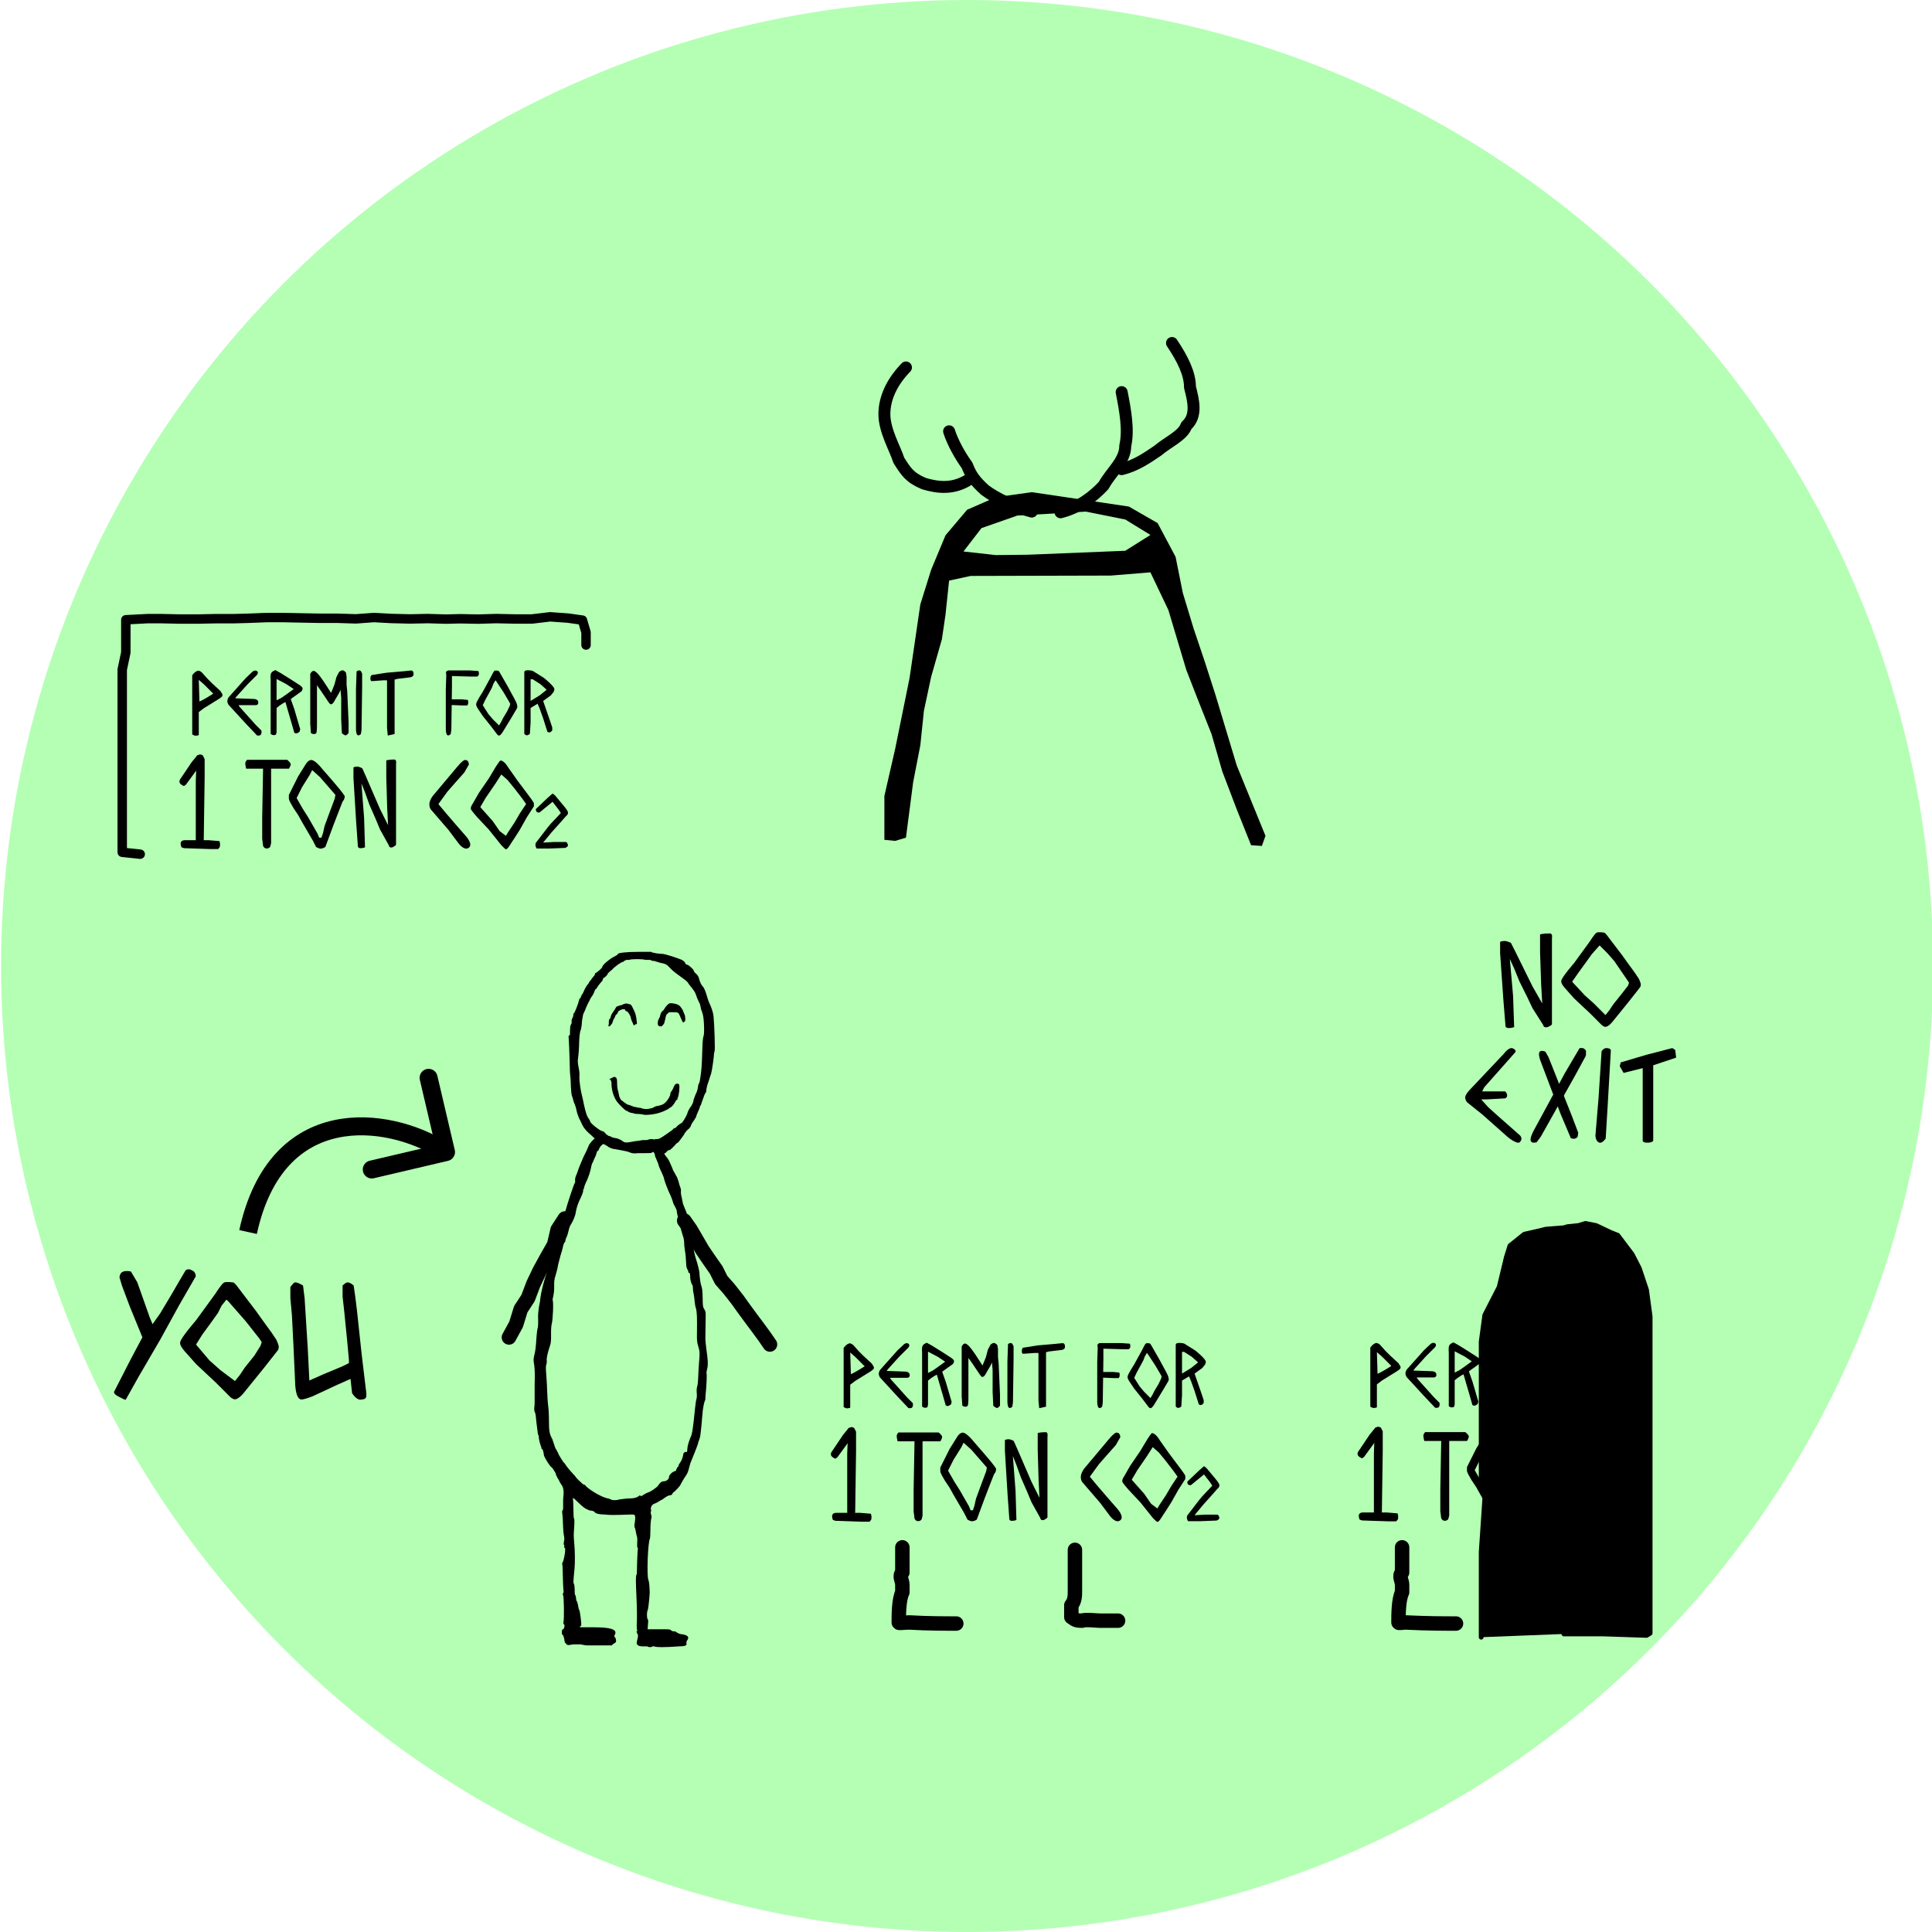 <?xml version="1.0" encoding="UTF-8" standalone="no"?>
<!-- Created with Inkscape (http://www.inkscape.org/) -->

<svg
   width="537.4mm"
   height="537.4mm"
   viewBox="0 0 537.4 537.4"
   version="1.1"
   id="svg5"
   inkscape:version="1.2.2 (b0a8486541, 2022-12-01)"
   sodipodi:docname="main.svg"
   xml:space="preserve"
   inkscape:export-filename="what.svg"
   inkscape:export-xdpi="96"
   inkscape:export-ydpi="96"
   xmlns:inkscape="http://www.inkscape.org/namespaces/inkscape"
   xmlns:sodipodi="http://sodipodi.sourceforge.net/DTD/sodipodi-0.dtd"
   xmlns="http://www.w3.org/2000/svg"
   xmlns:svg="http://www.w3.org/2000/svg"><sodipodi:namedview
     id="namedview7"
     pagecolor="#ffffff"
     bordercolor="#000000"
     borderopacity="0.25"
     inkscape:showpageshadow="2"
     inkscape:pageopacity="0.0"
     inkscape:pagecheckerboard="0"
     inkscape:deskcolor="#d1d1d1"
     inkscape:document-units="mm"
     showgrid="false"
     inkscape:zoom="0.1417"
     inkscape:cx="3284"
     inkscape:cy="1651"
     inkscape:window-width="1920"
     inkscape:window-height="1043"
     inkscape:window-x="0"
     inkscape:window-y="0"
     inkscape:window-maximized="1"
     inkscape:current-layer="layer1"
     showguides="true"><inkscape:grid
       type="xygrid"
       id="grid4649" /></sodipodi:namedview><defs
     id="defs2"><marker
       style="overflow:visible"
       id="Arrow3"
       refX="0"
       refY="0"
       orient="auto-start-reverse"
       inkscape:stockid="Arrow3"
       markerWidth="4.207"
       markerHeight="7"
       viewBox="0 0 4.207 7"
       inkscape:isstock="true"
       inkscape:collect="always"
       preserveAspectRatio="xMidYMid"><path
         style="fill:none;stroke:context-stroke;stroke-width:1;stroke-linecap:round"
         d="M 3,-3 0,0 3,3"
         id="arrow3"
         transform="rotate(180,0.125,0)"
         sodipodi:nodetypes="ccc" /></marker><linearGradient
       id="linearGradient1486"
       inkscape:swatch="solid"><stop
         style="stop-color:#000000;stop-opacity:1;"
         offset="0"
         id="stop1484" /></linearGradient><inkscape:path-effect
       effect="roughen"
       id="path-effect7946-0-3-0-6-5-1-3-1-1-1-9"
       is_visible="true"
       lpeversion="1.2"
       method="size"
       max_segment_size="15"
       segments="2"
       displace_x="2;1"
       displace_y="2;1"
       global_randomize="1;1"
       handles="along"
       shift_nodes="true"
       fixed_displacement="false"
       spray_tool_friendly="false" /><inkscape:path-effect
       effect="roughen"
       id="path-effect7950-1-4-4-3-8-1-3-8-3-4-4"
       is_visible="true"
       lpeversion="1.2"
       method="size"
       max_segment_size="15"
       segments="2"
       displace_x="2;1"
       displace_y="2;1"
       global_randomize="1;1"
       handles="along"
       shift_nodes="true"
       fixed_displacement="false"
       spray_tool_friendly="false" /><inkscape:path-effect
       effect="roughen"
       id="path-effect7950-1-4-4-3-8-1-3-8-3-8-9-91"
       is_visible="true"
       lpeversion="1.2"
       method="size"
       max_segment_size="15"
       segments="2"
       displace_x="2;1"
       displace_y="2;1"
       global_randomize="1;1"
       handles="along"
       shift_nodes="true"
       fixed_displacement="false"
       spray_tool_friendly="false" /><inkscape:path-effect
       effect="roughen"
       id="path-effect7954-25-6-0-5-2-9-0-9-1-2-7"
       is_visible="true"
       lpeversion="1.2"
       method="size"
       max_segment_size="15"
       segments="2"
       displace_x="2;1"
       displace_y="2;1"
       global_randomize="1;1"
       handles="along"
       shift_nodes="true"
       fixed_displacement="false"
       spray_tool_friendly="false" /><inkscape:path-effect
       effect="roughen"
       id="path-effect1570-3-6-6-7-5-2-8-7-2-1"
       is_visible="true"
       lpeversion="1.2"
       method="size"
       max_segment_size="15"
       segments="2"
       displace_x="2;1"
       displace_y="2;1"
       global_randomize="1;1"
       handles="along"
       shift_nodes="true"
       fixed_displacement="false"
       spray_tool_friendly="false" /><inkscape:path-effect
       effect="roughen"
       id="path-effect1570-3-6-6-7-5-2-8-7-2-8-7-4-6"
       is_visible="true"
       lpeversion="1.2"
       method="size"
       max_segment_size="15"
       segments="2"
       displace_x="2;1"
       displace_y="2;1"
       global_randomize="1;1"
       handles="along"
       shift_nodes="true"
       fixed_displacement="false"
       spray_tool_friendly="false" /><inkscape:path-effect
       effect="roughen"
       id="path-effect1570-3-6-6-7-5-2-8-7-2-8-7-4-7"
       is_visible="true"
       lpeversion="1.2"
       method="size"
       max_segment_size="15"
       segments="2"
       displace_x="2;1"
       displace_y="2;1"
       global_randomize="1;1"
       handles="along"
       shift_nodes="true"
       fixed_displacement="false"
       spray_tool_friendly="false" /><inkscape:path-effect
       effect="roughen"
       id="path-effect1570-3-6-6-7-5-2-8-7-2-8-7-4-61"
       is_visible="true"
       lpeversion="1.2"
       method="size"
       max_segment_size="15"
       segments="2"
       displace_x="2;1"
       displace_y="2;1"
       global_randomize="1;1"
       handles="along"
       shift_nodes="true"
       fixed_displacement="false"
       spray_tool_friendly="false" /><inkscape:path-effect
       effect="roughen"
       id="path-effect6580-1-9-3-1-1-5-3-7-9-6-5-6-3-2"
       is_visible="true"
       lpeversion="1.2"
       method="size"
       max_segment_size="5"
       segments="2"
       displace_x="1;385972348"
       displace_y="0.76;2139095038"
       global_randomize="1;1"
       handles="along"
       shift_nodes="true"
       fixed_displacement="false"
       spray_tool_friendly="false" /></defs><g
     inkscape:label="Layer 1"
     inkscape:groupmode="layer"
     id="layer1"
     transform="translate(-1231,187.2)"><g
       id="g7809"><circle
         style="fill:#b4ffb4;fill-opacity:1;stroke:none;stroke-width:5.374;stroke-linejoin:round"
         id="path2264-0"
         cx="1500"
         cy="81.5"
         r="268.7" /><path
         d="m 1579,47.9 -4,-10 -4,-10.5 -3,-10.4 -4,-10.1 -3,-7.7 -5,-16.7 -5,-10.5 -11,0.9 -39,0.1 -6,1.3 -1,9.5 -1,6.8 -3,10.5 -2,9.4 -1,9.6 -2,10.3 -2,15.4 -3,0.9 -3,-0.3 V 34.2 l 3,-13.1 4,-19.7 3,-20.5 3,-9.6 4,-9.6 6,-7.1 8,-3.5 10,-1.4 27,4 8,4.6 5,9.4 2,10 3,9.9 3,8.9 3,9.3 6,19.9 8,19.6 -1,2.8 z m -62,-80.8 27,-1.1 7,-4.4 -7,-4.3 -11,-2.2 -10,0.6 -9,0.5 -10,3.5 -5,6.5 9,1 z"
         style="fill:#000000;stroke-width:0.831"
         id="path9348-5-5-0-8-5-6-1-9-0-3-7"
         sodipodi:nodetypes="ccccccccccccccccccccccccccccccccccccccccccccccccccc" /><g
         id="g3417-0"
         transform="translate(498.1,-219.8)"><path
           style="fill:none;fill-opacity:1;stroke:#000000;stroke-width:2.624;stroke-linecap:round;stroke-linejoin:round;stroke-dasharray:none;stroke-dashoffset:0;stroke-opacity:1"
           id="rect1489-8-6-90-9-6-8-2-8-2-2-4-5"
           width="129.7"
           height="63.97"
           x="772.7"
           y="212.2"
           inkscape:path-effect="#path-effect1570-3-6-6-7-5-2-8-7-2-8-7-4-61"
           d="m 772.6,211.5 14.1,0.2 16,0.2 13,-0.3 14.4,-0.2 14.6,0.1 14.8,0.4 13.7,-0.5 15.4,0.6 13.8,0.2 0.3,13 0,12.6 -0.1,12.8 -0.5,11.6 0,13.3 -13.9,0.1 -14.9,0.1 -14.3,0.1 -14.3,0.1 -12.8,0.2 -16.3,-1.4 -14,0.6 -14.5,0.5 -13.4,0.8 -0.2,-13 -0.2,-12.9 -0.3,-13 -0.4,-12.9 z"
           sodipodi:type="rect" /><g
           id="g28324-9-2-5-52"
           transform="matrix(1.809,0,0,1.809,-320.9,285.6)"><g
             id="g23480-1-47-7-9"
             style="stroke-width:0.734"
             transform="matrix(1.361,0,0,1.361,110.7,-210.9)"><g
               id="g733-2-0-8-3-0"
               transform="translate(115.4,78.71)"
               style="stroke-width:0.734"><g
                 id="g728-3-4-6-9-2"
                 style="stroke-width:0.734"><g
                   id="g724-7-2-37-0-83"
                   style="stroke-width:0.734"><path
                     style="fill:#000000;stroke-width:0.734"
                     d="m 254.4,61.35 -0.1,7 -0.1,0.7 c 0,0 -0.3,0.3 -0.5,0.2 -0.3,-0.1 -0.3,-1 -0.3,-1 v -2.4 -4.1 l 0.1,-2.85 c 0,0 0.3,-0.25 0.5,-0.15 0.1,0 0.2,0.1 0.2,0.1 l 0.2,0.4 z"
                     id="path2554-5-7-72-7-8"
                     sodipodi:nodetypes="cccsccccsccc" /></g></g></g></g><g
             id="g23480-9-4-3-2-04"
             transform="matrix(0.906,0.825,-0.244,0.383,312.3,-380.8)"
             style="stroke-width:1.35"
             inkscape:transform-center-x="0.6865"
             inkscape:transform-center-y="1.124"><g
               id="g733-2-2-0-7-7-0"
               transform="matrix(1.098,-0.078,-0.01,1.083,91.11,93.73)"
               style="stroke-width:1.238"><g
                 id="g728-3-2-3-2-2-9"
                 style="stroke-width:1.238"><g
                   id="g724-7-8-2-5-9-1"
                   style="stroke-width:1.238"><path
                     style="fill:#000000;stroke-width:1.238"
                     d="m 254.4,61.35 -0.1,7 -0.1,0.7 c 0,0 -0.3,0.3 -0.5,0.2 -0.3,-0.1 -0.3,-1 -0.3,-1 v -2.4 -4.1 l 0.1,-2.85 c 0,0 0.3,-0.25 0.5,-0.15 0.1,0 0.2,0.1 0.2,0.1 l 0.2,0.4 z"
                     id="path2554-5-9-8-3-0-96"
                     sodipodi:nodetypes="cccsccccsccc" /></g></g></g></g><g
             id="g23480-7-0-7-5-2"
             transform="matrix(0,1.361,-0.575,0,695.4,-512.6)"
             style="stroke-width:1.13"><g
               id="g733-2-3-3-6-0-5"
               transform="translate(115.4,78.71)"
               style="stroke-width:1.13"><g
                 id="g728-3-6-7-8-4-44"
                 style="stroke-width:1.13"><g
                   id="g724-7-1-0-1-1-9"
                   style="stroke-width:1.13"><path
                     style="fill:#000000;stroke-width:1.13"
                     d="m 254.4,61.35 -0.1,7 -0.1,0.7 c 0,0 -0.3,0.3 -0.5,0.2 -0.3,-0.1 -0.3,-1 -0.3,-1 v -2.4 -4.1 l 0.1,-2.85 c 0,0 0.3,-0.25 0.5,-0.15 0.1,0 0.2,0.1 0.2,0.1 l 0.2,0.4 z"
                     id="path2554-5-2-0-3-7-9"
                     sodipodi:nodetypes="cccsccccsccc" /></g></g></g></g></g><g
           id="g418-8-5-4-0-3-3"
           transform="matrix(1.645,0,0,1.645,449.2,434.6)"
           style="fill:#000000;fill-opacity:1;stroke-width:1.1"><g
             id="g413-6-0-9-3-6-6"
             style="fill:#000000;fill-opacity:1;stroke-width:1.1"><g
               id="g409-0-3-2-5-2-0"
               style="fill:#000000;fill-opacity:1;stroke-width:1.1"><path
                 style="fill:#000000;fill-opacity:1;stroke-width:1.1"
                 d="m 268.5,-101.4 c -0.1,0.3 -0.5,0.4 -0.5,0.4 l -2.6,0.1 h -2.2 c 0,0 -0.2,-0.3 -0.2,-0.6 0,-0.3 0.1,-0.4 0.1,-0.4 l 2,-2.6 0.5,-0.6 1.7,-1.8 -0.4,-0.6 -1,-1.3 -2.2,1.8 c 0,0 -0.2,0.1 -0.5,-0.1 -0.2,-0.3 -0.1,-0.5 -0.1,-0.5 l 2,-1.9 0.8,-0.7 0.4,0.3 1.5,1.8 c 0,0 0.7,0.8 0.7,1.1 0.1,0.3 -0.4,0.7 -0.4,0.7 l -0.7,0.8 -1.7,1.9 -1.4,1.7 1.8,-0.1 h 2.1 c 0,0 0.3,0.2 0.3,0.6 z"
                 id="path3412-0-4-6-7-8-1-5"
                 sodipodi:nodetypes="zcccsccccccczccccczccccccz" /></g></g></g><g
           id="g28279-4-5-2-0"
           style="fill:#000000;fill-opacity:1;stroke-width:0.838"
           transform="matrix(2.16,0,0,2.16,353.5,-16.14)"><path
             style="fill:#000000;fill-opacity:1;stroke-width:0.838"
             d="m 244.4,126.4 -0.9,1.4 -0.9,1.6 -0.7,1.1 -0.4,0.6 c 0,0 -0.4,0.7 -0.6,0.8 -0.1,0.1 -0.3,-0.1 -0.3,-0.1 l -0.4,-0.4 -1.6,-2 -1.5,-1.6 c 0,0 -0.7,-0.8 -0.8,-1 -0.1,-0.3 0.2,-0.7 0.2,-0.7 l 0.8,-1.4 1.3,-1.9 0.9,-1.5 c 0,0 0.5,-0.8 0.6,-0.8 0.5,0 1,0.9 1,0.9 l 1.2,1.7 1.5,2 c 0,0 0.6,0.8 0.6,0.9 z m -1.5,-1 -1,-1.3 -0.9,-1.1 -0.8,-0.7 -0.7,1.1 -1.3,1.9 -0.7,1.2 1.6,1.8 0.9,1.3 0.8,0.6 0.3,-0.5 0.4,-0.6 0.4,-0.6 0.7,-1.2 0.8,-1.2 z"
             id="path1873-5-3-6-2-0-5-29"
             sodipodi:nodetypes="cccccsccccsccccsccczccccccccccccccccc" /></g><g
           id="g603-1-1-5-9-3-43"
           transform="matrix(3.14,0,0,3.14,80.52,353.5)"
           style="fill:#000000;fill-opacity:1;stroke-width:0.576"><g
             id="g598-8-5-2-9-9-5"
             style="fill:#000000;fill-opacity:1;stroke-width:0.576"><g
               id="g594-9-5-4-8-1-1"
               style="fill:#000000;fill-opacity:1;stroke-width:0.576"><path
                 style="fill:#000000;fill-opacity:1;stroke-width:0.576"
                 d="m 249.3,-27.11 c -0.4,0.32 -0.9,-0.36 -0.9,-0.36 l -0.9,-1.2 -1.5,-1.74 c 0,0 -0.2,-0.17 -0.2,-0.53 0,-0.36 0.3,-0.75 0.3,-0.75 l 2,-2.38 c 0,0 0.7,-0.9 0.9,-0.8 0.3,0 0.3,0.4 0.3,0.4 l -0.4,0.7 -0.8,0.9 -0.7,0.8 -0.8,1.1 0.7,0.84 1,1.16 0.7,0.8 c 0,0 0.7,0.74 0.3,1.06 z"
                 id="path1221-1-6-19-6-4-4-0-8-74"
                 sodipodi:nodetypes="zccczccsccccccccz" /></g></g></g><g
           id="g841-4-8-4-7-3"
           transform="matrix(2.16,0,0,2.16,256.4,-15.42)"
           style="stroke-width:0.837"><g
             id="g836-18-6-9-0-1"
             style="stroke-width:0.837"><g
               id="g832-5-0-0-5-4"
               style="stroke-width:0.837"><path
                 style="fill:#000000;stroke-width:0.837"
                 d="m 264.9,125.2 -0.2,0.3 -0.7,1.8 -0.5,1.3 -1,2.7 c 0,0 -0.3,0.2 -0.5,0.2 -0.2,0.1 -0.7,-0.2 -0.7,-0.2 l -0.4,-0.8 -1.4,-2.4 -0.5,-0.9 -0.6,-0.9 -0.4,-0.7 c 0,0 -0.2,-0.4 -0.2,-0.5 v -0.5 l 1.2,-2.4 1,-1.6 c 0,0 0.3,-0.5 0.7,-0.5 0.4,0 1.1,0.8 1.1,0.8 l 0.6,0.7 0.7,0.8 0.6,0.7 c 0,0 1.3,1.5 1.3,1.7 0,0.1 -0.1,0.4 -0.1,0.4 z m -3.1,-2.9 -1,-0.9 -0.3,0.6 -1,1.6 -0.7,1.4 0.8,1.4 0.7,1.1 1.2,2.1 0.2,0.5 h 0.3 l 0.2,-0.6 0.2,-0.9 0.7,-1.9 0.6,-1.6 0.1,-0.5 z"
                 id="path3412-1-97-8-1-2-6"
                 sodipodi:nodetypes="ccccczccccccsccczccccsccccccccccccccccc" /></g></g></g><g
           id="g805-1-9-20-7-9"
           transform="matrix(2.467,0,0,2.467,242.1,-18.13)"
           style="stroke-width:0.733"><g
             id="g800-7-2-0-9-4"
             style="stroke-width:0.733"><g
               id="g796-8-2-6-1-2"
               style="stroke-width:0.733"><path
                 style="fill:#000000;stroke-width:0.733"
                 d="m 243.6,106.7 v 4.5 2.5 2.1 c 0,0 0,0.1 -0.4,0.3 -0.4,0.1 -0.4,-0.2 -0.4,-0.2 l -1,-1.8 -0.5,-1.2 -0.7,-1.6 -0.5,-1.4 -0.4,-1 0.3,3.9 0.1,3.3 c 0,0 -0.2,0.1 -0.5,0.1 -0.3,0 -0.3,-0.2 -0.3,-0.2 l -0.2,-2.8 -0.3,-4.9 v -1.2 c 0,0 0.1,-0.1 0.4,-0.1 0.3,0 0.6,0.2 0.6,0.2 l 0.4,0.9 1.6,3.7 0.9,1.8 -0.1,-2 -0.1,-3.4 v -1.9 c 0,0 0.3,-0.1 0.9,-0.1 0.3,0 0.2,0.5 0.2,0.5 z"
                 id="path2177-6-9-57-3-3-9-26"
                 sodipodi:nodetypes="cccczcccccccczccccscccccccsc" /></g></g></g><g
           id="g982-1-4-1-9-6-41"
           transform="matrix(2.478,0,0,2.467,189.8,-231.2)"
           style="fill:#000000;fill-opacity:1;stroke-width:0.731"><g
             id="g977-03-5-8-0-3-2"
             style="fill:#000000;fill-opacity:1;stroke-width:0.731"><g
               id="g973-0-2-3-8-6-8"
               style="fill:#000000;fill-opacity:1;stroke-width:0.731"><path
                 style="fill:#000000;fill-opacity:1;stroke-width:0.731"
                 d="m 251.8,193.1 c 0,0.2 -0.2,0.5 -0.2,0.5 h -2 v 0.7 7.7 l -0.1,0.4 c 0,0 -0.1,0.2 -0.4,0.2 -0.3,0 -0.4,-0.3 -0.4,-0.3 l -0.1,-0.8 v -2.4 l 0.1,-5.5 h -0.9 -1 c 0,0 -0.1,-0.4 -0.1,-0.6 0,-0.2 0.2,-0.4 0.2,-0.4 h 2.9 1.6 c 0,0 0.4,0.3 0.4,0.5 z"
                 id="path2914-1-9-4-5-4-3-8-8"
                 sodipodi:nodetypes="zccccczcccccczcccz" /></g></g></g><g
           id="g28419-2-7-6-9"
           transform="matrix(1.809,0,0,1.809,-321,285.6)"><g
             id="g970-4-4-3-6-2"
             transform="matrix(1.163,0,0,1.163,361.7,-261.8)"
             style="stroke-width:0.86"><g
               id="g965-90-5-1-7-88"
               style="stroke-width:0.86"><g
                 id="g961-9-1-0-2-8"
                 style="stroke-width:0.86"><path
                   style="fill:#000000;stroke-width:0.86"
                   d="m 244.2,194.4 -1.7,0.2 -0.4,0.1 v 0.8 1.7 4 0.7 l -0.9,0.2 -0.1,-1 v -6.3 h -0.5 l -1.4,0.1 c 0,0 -0.3,0.1 -0.3,-0.3 0,-0.5 0.2,-0.5 0.2,-0.5 l 1.9,-0.3 2.3,-0.2 1,-0.1 c 0,0 0.3,0 0.3,0.4 0.1,0.4 -0.4,0.5 -0.4,0.5 z"
                   id="path3331-15-1-7-05-7-6"
                   sodipodi:nodetypes="cccccccccccczcccczc" /></g></g></g><g
             id="g733-0-5-0-4-83"
             transform="matrix(0.948,0,0,0.948,397.1,-92.45)"
             style="stroke-width:1.054"><g
               id="g728-61-7-3-1-83"
               style="stroke-width:1.054"><g
                 id="g724-5-1-1-0-3"
                 style="stroke-width:1.054"><path
                   style="fill:#000000;stroke-width:1.054"
                   d="m 254.4,61.35 -0.1,7 -0.1,0.7 c 0,0 -0.3,0.3 -0.5,0.2 -0.3,-0.1 -0.3,-1 -0.3,-1 v -2.4 -4.1 l 0.1,-2.85 c 0,0 0.3,-0.25 0.5,-0.15 0.1,0 0.2,0.1 0.2,0.1 l 0.2,0.4 z"
                   id="path2554-9-6-8-0-3"
                   sodipodi:nodetypes="cccsccccsccc" /></g></g></g><g
             id="g642-6-9-0-6-8"
             transform="matrix(0.952,0,0,0.952,390.3,-45.34)"
             style="stroke-width:1.05"><g
               id="g637-4-8-1-4-0"
               style="stroke-width:1.05"><g
                 id="g633-9-1-7-4-4"
                 style="stroke-width:1.05"><path
                   style="fill:#000000;stroke-width:1.05"
                   d="m 244.1,19.38 c -0.1,0.21 -0.6,0.13 -0.6,0.13 l -1.8,-1.9 -2.8,-3.05 c 0,0 -0.2,-0.31 -0.2,-0.6 0,-0.3 0.2,-0.61 0.2,-0.61 l 2.8,-3.14 1.1,-1.039 c 0,0 0.4,-0.293 0.7,-0.06 0.3,0.235 0,0.602 0,0.602 l -1.5,1.497 -1.9,2.1 -0.1,0.2 h 0.2 l 2.8,0.1 c 0,0 0.7,0 0.7,0.56 0,0.52 -0.5,0.44 -0.5,0.44 h -2.7 l 0.2,0.3 2.6,2.9 0.9,0.9 c 0,0 0.1,0.46 -0.1,0.67 z"
                   id="path2914-3-5-3-9-3-7"
                   sodipodi:nodetypes="zccczccczcccccczcccccz" /></g></g></g><g
             id="g891-0-3-1-7-68"
             transform="matrix(0.909,0,0,0.909,409.7,-177.8)"
             style="stroke-width:1.1"><g
               id="g885-48-3-0-3-9"
               style="stroke-width:1.1"><g
                 id="g880-7-79-3-4-06"
                 style="stroke-width:1.1"><g
                   id="g2091-7-1-8-5-7-8"
                   transform="translate(-59.52,340.8)"
                   style="stroke-width:1.1"><path
                     style="fill:#000000;stroke-width:1.1"
                     d="m 300.7,-182.1 -0.7,0.5 -0.7,0.5 -0.4,0.3 0.6,1.7 1,3.4 -0.1,0.4 c 0,0 -0.3,0.3 -0.6,0.3 -0.4,-0.1 -0.3,-0.1 -0.3,-0.1 l -0.6,-2.1 -0.5,-1.7 -0.4,-1.4 -0.4,0.2 -0.6,0.4 -0.5,0.4 v 2.2 1.9 l -0.1,0.4 c 0,0 -0.2,0.1 -0.4,0.1 -0.2,0 -0.5,-0.2 -0.5,-0.2 v -0.8 -1.2 -4.2 -1.5 -1.3 c 0,0 -0.1,-1.1 0.1,-1.3 0.1,-0.3 0.7,-0.5 0.7,-0.5 l 0.9,0.5 1.6,1 1.4,0.9 c 0,0 0.7,0.4 0.7,0.7 0,0.3 -0.2,0.5 -0.2,0.5 z m -2.5,-1.2 -1.7,-0.9 v 3.6 l 0.8,-0.4 1,-0.7 1.1,-0.8 z"
                     id="path2085-4-7-6-9-2-7"
                     sodipodi:nodetypes="cccccccsccccccccccsccccccsccccscccccccc" /></g></g></g></g><g
             id="g864-8-7-4-1-9"
             transform="matrix(1.01,0,0,1.01,365.4,-175)"
             style="stroke-width:0.99"><g
               id="g859-9-0-84-7-0"
               style="stroke-width:0.99"><g
                 id="g855-2-4-6-9-3"
                 style="stroke-width:0.99"><path
                   style="fill:#000000;stroke-width:0.99"
                   d="m 248.9,140.7 c 0,0.2 -0.7,0.6 -0.7,0.6 l -2.1,1.3 -0.8,0.6 v 2.7 0.8 c 0,0 -0.2,0.1 -0.5,0.1 -0.2,0 -0.5,-0.2 -0.5,-0.2 v -2 -4.5 -2.5 c 0,0 0.4,-0.6 0.9,-0.7 0.3,0 0.6,0.3 0.6,0.3 l 0.8,0.9 0.7,0.7 1.3,1.2 0.3,0.5 z m -1.7,-0.6 -1.1,-1.1 -0.8,-0.7 0.1,3.3 0.6,-0.3 0.7,-0.4 0.8,-0.5 z"
                   id="path2177-6-5-6-8-9-5-3"
                   sodipodi:nodetypes="sccccczccccscccccscccccccc" /></g></g></g><g
             id="g793-2-4-2-6-3"
             transform="matrix(1.034,0,0,1.166,373.5,-143.9)"
             style="stroke-width:0.911"><g
               id="g786-7-8-9-8-7"
               style="stroke-width:0.911"><g
                 id="g780-2-1-03-9-3"
                 style="stroke-width:0.911"><g
                   id="g1120-3-6-2-6-0-5-26"
                   transform="translate(-77.77,107)"
                   style="stroke-width:0.911"><g
                     id="g1116-6-2-6-8-33-5-5"
                     transform="translate(-55.78,-62.7)"
                     style="stroke-width:0.911"><path
                       style="fill:#000000;stroke-width:0.911"
                       d="m 387.2,56.14 c -0.3,0 -0.6,-0.3 -0.6,-0.3 l -0.1,-1.8 v -2.1 -0.8 l -0.1,-1 -0.2,0.4 -0.6,0.9 c 0,0 -0.3,0.6 -0.6,0.6 -0.1,0.1 -0.4,-0.3 -0.4,-0.3 l -1.1,-1.45 -0.6,-0.75 v 4 1.3 c 0,0 0,0.8 -0.1,1 -0.3,0.3 -0.8,0 -0.8,0 l -0.1,-1.2 v -1.8 -4.8 c 0,0 0.2,-0.4 0.5,-0.4 0.4,0 1.1,0.9 1.1,0.9 l 0.4,0.5 1.1,1.5 0.5,-1.1 0.3,-1 0.4,-0.67 c 0,0 0.3,-0.21 0.5,-0.21 0.2,0 0.5,0.28 0.5,0.28 l 0.1,0.52 v 1.09 l 0.1,0.86 0.2,4.14 v 0.79 0.6 c 0,0 -0.3,0.3 -0.4,0.3 z"
                       id="path906-2-0-6-1-5-79-2-2"
                       sodipodi:nodetypes="scccccccscccccsccccsccccccscccccccs" /></g></g></g></g></g></g><g
           id="g28390-2-4-1-6"
           transform="matrix(1.809,0,0,1.809,-321,285.6)"><g
             id="g829-4-1-9-5-5"
             transform="matrix(0.781,0,0,1.037,462.9,-162.6)"
             style="stroke-width:1.111"><g
               id="g824-8-9-9-9-8"
               style="stroke-width:1.111"><g
                 id="g820-10-9-1-9-7"
                 style="stroke-width:1.111"><path
                   style="fill:#000000;stroke-width:1.111"
                   d="m 255.1,126.7 c 0,0.2 -0.1,0.3 -0.1,0.3 l -1.1,1.4 -1.7,2.1 c 0,0 -0.4,0.5 -0.7,0.5 -0.2,0 -0.4,-0.2 -0.4,-0.2 l -1.2,-1.2 -1.6,-1.5 -0.8,-0.9 c 0,0 -0.6,-0.6 -0.5,-0.9 0,-0.3 1.3,-1.8 1.3,-1.8 l 1.6,-2.2 c 0,0 0.5,-0.8 0.7,-0.9 0.2,-0.1 0.8,0 0.8,0 l 0.2,0.2 1.6,2.1 0.5,0.7 0.8,1.1 0.4,0.6 c 0,0 0.2,0.4 0.2,0.6 z m -1.4,-0.4 -0.2,-0.3 -1.1,-1.4 -0.7,-0.8 -0.7,-0.8 -0.2,-0.2 -0.4,0.5 -0.3,0.6 -0.5,0.7 -0.8,1.1 -0.5,0.8 1.1,1.3 0.9,0.8 1.2,0.9 0.4,-0.5 0.4,-0.6 0.4,-0.5 0.4,-0.5 0.5,-0.8 z"
                   id="path2914-1-3-6-9-1-9"
                   sodipodi:nodetypes="zcccsccccsccscccccczcccccccccccccccccccc" /></g></g></g><g
             id="g915-0-0-4-6-6"
             transform="matrix(1.075,0,0,1.075,390.8,-204.4)"
             style="stroke-width:0.93"><g
               id="g910-44-6-2-2-0"
               style="stroke-width:0.93"><g
                 id="g906-44-4-0-1-41"
                 style="stroke-width:0.93"><path
                   style="fill:#000000;stroke-width:0.93"
                   d="m 257.6,159 -0.4,0.5 -1.1,0.8 0.1,0.3 0.9,2.6 0.3,0.9 v 0.4 c 0,0 -0.2,0.3 -0.4,0.3 -0.2,0 -0.3,-0.1 -0.3,-0.1 l -0.6,-1.9 -0.5,-1.4 -0.3,-0.7 -1,0.6 v 2.1 l -0.1,1.6 c 0,0 -0.4,0.4 -0.7,0.1 l -0.1,-0.1 v -1.1 -3.3 -4.4 c 0,-0.5 1.2,-0.2 1.2,-0.2 l 1.6,1 c 0,0 1.5,1.2 1.5,1.6 0,0.2 -0.1,0.4 -0.1,0.4 z m -1.9,-1.1 -1.1,-0.7 h -0.3 v 1.7 1.4 l 1.3,-0.8 1,-0.8 z"
                   id="path1221-23-76-9-6-0-0"
                   sodipodi:nodetypes="cccccccscccccccscccsccsccccccccc" /></g></g></g><g
             id="g24420-9-5-5-4"
             transform="matrix(0.946,0,0,0.946,245.3,-165.9)"
             style="stroke-width:1.057"><g
               id="g24652-0-9-3-8"><g
                 id="g733-7-8-5-2-70"
                 transform="translate(175.6,77.8)"
                 style="stroke-width:1.057"><g
                   id="g728-71-93-6-1-86"
                   style="stroke-width:1.057"><g
                     id="g724-15-1-1-9-24"
                     style="stroke-width:1.057"><path
                       style="fill:#000000;stroke-width:1.057"
                       d="m 254.4,61.35 -0.1,7 -0.1,0.7 c 0,0 -0.3,0.3 -0.5,0.2 -0.3,-0.1 -0.3,-1 -0.3,-1 v -2.4 -4.1 l 0.1,-2.85 c 0,0 0.3,-0.25 0.5,-0.15 0.1,0 0.2,0.1 0.2,0.1 l 0.2,0.4 z"
                       id="path2554-97-4-1-7-7"
                       sodipodi:nodetypes="cccsccccsccc" /></g></g></g><g
                 id="g733-39-89-4-6-9"
                 transform="matrix(0,1,-0.506,0,464.1,-116.9)"
                 style="stroke-width:1.486"><g
                   id="g728-4-6-3-8-3"
                   style="stroke-width:1.486"><g
                     id="g724-8-7-72-2-9"
                     style="stroke-width:1.486"><path
                       style="fill:#000000;stroke-width:1.486"
                       d="m 254.4,61.35 -0.1,7 -0.1,0.7 c 0,0 -0.3,0.3 -0.5,0.2 -0.3,-0.1 -0.3,-1 -0.3,-1 v -2.4 -4.1 l 0.1,-2.85 c 0,0 0.3,-0.25 0.5,-0.15 0.1,0 0.2,0.1 0.2,0.1 l 0.2,0.4 z"
                       id="path2554-12-7-7-0-2"
                       sodipodi:nodetypes="cccsccccsccc" /></g></g></g><g
                 id="g733-9-3-3-6-8"
                 transform="matrix(0,1,-0.338,0,452.5,-112.2)"
                 style="stroke-width:1.82"><g
                   id="g728-39-7-3-4-3"
                   style="stroke-width:1.82"><g
                     id="g724-0-1-9-3-0"
                     style="stroke-width:1.82"><path
                       style="fill:#000000;stroke-width:1.82"
                       d="m 254.4,61.35 -0.1,7 -0.1,0.7 c 0,0 -0.3,0.3 -0.5,0.2 -0.3,-0.1 -0.3,-1 -0.3,-1 v -2.4 -4.1 l 0.1,-2.85 c 0,0 0.3,-0.25 0.5,-0.15 0.1,0 0.2,0.1 0.2,0.1 l 0.2,0.4 z"
                       id="path2554-88-2-2-3-1"
                       sodipodi:nodetypes="cccsccccsccc" /></g></g></g></g></g></g></g><path
         style="fill:none;fill-opacity:1;stroke:#000000;stroke-width:2.623;stroke-linecap:round;stroke-linejoin:round;stroke-dasharray:none;stroke-dashoffset:0;stroke-opacity:1"
         d="m 1270,50.4 -5,-0.53 0,-4.65 0,-4.34 0,-5.14 0,-4.37 0,-4.5 0,-4.64 0,-4.7 0,-4.63 0,-4.558 0,-4.684 0,-4.615 1,-4.747 0,-4.786 0,-4.32 6,-0.31 4,0 5,0.11 5,0 5,-0.1 5,0 4,-0.11 5,-0.2 5,0 5,0.1 5,0.1 5,0 5,0.16 5,-0.37 5,0.27 5,0.12 5,-0.1 5,0.15 4,-0.1 5,0.1 5,-0.15 5,0.11 5,0 5,-0.6 5,0.36 4,0.56 1,3.4 0,3.527"
         id="path6578-4-1-6-7-39-2-0-9-8-3-9-9-8"
         sodipodi:nodetypes="ccccc"
         inkscape:path-effect="#path-effect6580-1-9-3-1-1-5-3-7-9-6-5-6-3-2"
         inkscape:original-d="m 1270,50.4 h -5 l 1,-65.2 h 128 v 6.9" /><g
         id="g68790"
         transform="matrix(3.626,0,0,3.626,-393.9,-685.7)"><g
           id="g1096-4"
           transform="matrix(0.975,0,0,0.917,211.3,-2.664)"><g
             id="g1090-5"><g
               id="g1085-7"><g
                 id="g1081-0"><path
                   style="fill:#000000;stroke-width:1"
                   d="m 258.3,259.6 -1.3,2.4 -1.5,2.9 -1.7,3.1 -1,1.9 c 0,0 0,0.1 -0.5,-0.2 -0.6,-0.3 -0.4,-0.5 -0.4,-0.5 l 1.3,-2.7 0.9,-1.8 -1,-2.6 -0.6,-1.7 -0.2,-0.7 c 0,0 0,-0.4 0.3,-0.5 0.3,-0.1 0.6,0 0.6,0 l 0.5,0.9 0.8,2.4 0.2,0.6 0.2,0.5 0.6,-0.9 0.9,-1.6 0.6,-1.1 0.5,-0.9 c 0,0 0.2,-0.2 0.5,0 0.3,0.1 0.3,0.5 0.3,0.5 z"
                   id="path2715-1-7"
                   sodipodi:nodetypes="ccccczcccccczccccccccczc" /></g></g></g></g><g
           id="g829-8"
           transform="matrix(0.933,0,0,0.933,231.5,122.6)"><g
             id="g824-9"><g
               id="g820-9"><path
                 style="fill:#000000;stroke-width:1"
                 d="m 255.1,126.7 c 0,0.2 -0.1,0.3 -0.1,0.3 l -1.1,1.4 -1.7,2.1 c 0,0 -0.4,0.5 -0.7,0.5 -0.2,0 -0.4,-0.2 -0.4,-0.2 l -1.2,-1.2 -1.6,-1.5 -0.8,-0.9 c 0,0 -0.6,-0.6 -0.5,-0.9 0,-0.3 1.3,-1.8 1.3,-1.8 l 1.6,-2.2 c 0,0 0.5,-0.8 0.7,-0.9 0.2,-0.1 0.8,0 0.8,0 l 0.2,0.2 1.6,2.1 0.5,0.7 0.8,1.1 0.4,0.6 c 0,0 0.2,0.4 0.2,0.6 z m -1.4,-0.4 -0.2,-0.3 -1.1,-1.4 -0.7,-0.8 -0.7,-0.8 -0.2,-0.2 -0.4,0.5 -0.3,0.6 -0.5,0.7 -0.8,1.1 -0.5,0.8 1.1,1.3 0.9,0.8 1.2,0.9 0.4,-0.5 0.4,-0.6 0.4,-0.5 0.4,-0.5 0.5,-0.8 z"
                 id="path2914-1-3"
                 sodipodi:nodetypes="zcccsccccsccscccccczcccccccccccccccccccc" /></g></g></g><g
           id="g994-0"
           transform="matrix(1.214,0,0,1.214,194.7,-23.7)"><g
             id="g989-6"><g
               id="g985-2"><path
                 style="fill:#000000;stroke-width:1"
                 d="m 231.9,221 c 0,0 0,0.2 -0.3,0.2 -0.3,0.1 -0.6,-0.4 -0.6,-0.4 l -0.1,-0.9 -0.9,0.4 -1.5,0.7 c 0,0 -0.5,0.2 -0.7,0.2 -0.4,0 -0.4,-1.1 -0.4,-1.1 l -0.1,-2.2 -0.1,-2 -0.1,-1.1 v -0.7 c 0,0 0.2,-0.3 0.3,-0.3 0.2,0 0.5,0.2 0.5,0.2 l 0.1,0.8 0.2,3.2 0.1,2 0.9,-0.4 1.2,-0.5 0.4,-0.2 v -0.2 l -0.1,-1.1 -0.2,-2 -0.1,-0.9 V 214 c 0,0 0.2,-0.2 0.3,-0.2 0.2,0 0.4,0.2 0.4,0.2 l 0.1,0.7 0.1,0.8 0.3,2.8 0.3,2.5 z"
                 id="path1626-3-6"
                 sodipodi:nodetypes="czccccsccccczccccccccccccscccccc" /></g></g></g></g><path
         style="fill:none;fill-opacity:1;stroke:#000000;stroke-width:3.322;stroke-linecap:round;stroke-linejoin:round;stroke-dasharray:none;stroke-opacity:1"
         d="m 1543,-56.7 c 4,-1 7,-3.09 10,-5.12 3,-2.54 7,-4.17 8,-6.98 3,-2.72 2,-6.83 1,-10.71 0,-3.75 -2,-7.78 -5,-12.28"
         id="path7893-9-68-5-2-9-8-2-5-8-1-4"
         inkscape:path-effect="#path-effect7946-0-3-0-6-5-1-3-1-1-1-9"
         inkscape:original-d="m 1543,-56.7 c 16,-4 26,-16.7 14,-34.8"
         sodipodi:nodetypes="cc" /><path
         style="fill:none;fill-opacity:1;stroke:#000000;stroke-width:3.322;stroke-linecap:round;stroke-linejoin:round;stroke-dasharray:none;stroke-opacity:1"
         d="m 1518,-44.9 c -5,-1.3 -10,-3.71 -13,-5.96 -3,-2.7 -4,-4.32 -5,-6.89 -2,-2.76 -4,-6.37 -5,-9.48"
         id="path7891-1-0-9-4-5-3-5-1-0-0-06-9"
         sodipodi:nodetypes="cc"
         inkscape:path-effect="#path-effect7950-1-4-4-3-8-1-3-8-3-4-4"
         inkscape:original-d="m 1518,-44.9 c -16,-3.9 -20,-12.9 -23,-21.9" /><path
         style="fill:none;fill-opacity:1;stroke:#000000;stroke-width:3.322;stroke-linecap:round;stroke-linejoin:round;stroke-dasharray:none;stroke-opacity:1"
         d="m 1526,-44.7 c 5,-1.27 9,-4.24 12,-7.48 2,-3.72 6,-6.77 6,-11.01 1,-4.39 0,-9.88 -1,-14.94"
         id="path7891-1-0-9-4-5-3-5-1-0-0-0-1-7"
         sodipodi:nodetypes="cc"
         inkscape:path-effect="#path-effect7950-1-4-4-3-8-1-3-8-3-8-9-91"
         inkscape:original-d="m 1526,-44.7 c 16,-3.8 20,-18.1 17,-33" /><path
         style="fill:none;fill-opacity:1;stroke:#000000;stroke-width:3.322;stroke-linecap:round;stroke-linejoin:round;stroke-dasharray:none;stroke-opacity:1"
         d="m 1500,-53.5 c -4,2.33 -8,2.02 -12,0.82 -4,-1.69 -5,-3.34 -7,-6.51 -1,-3.2 -4,-8.21 -4,-12.78 0,-4.41 2,-8.89 6,-13.02"
         id="path7895-3-0-33-2-0-8-3-6-4-2-5-2"
         sodipodi:nodetypes="cc"
         inkscape:path-effect="#path-effect7954-25-6-0-5-2-9-0-9-1-2-7"
         inkscape:original-d="m 1500,-53.5 c -16,9.3 -32,-14.7 -17,-31.2" /><g
         id="g134672-0-4-2"
         transform="matrix(0.28,0,0,0.28,1177,-2233)"
         style="stroke-width:0.807"><path
           style="fill:#000000;stroke-width:0.318"
           d="m 797.4,8325 c 0.2,-1 0.4,-2 0.3,-4 0,-1 0.2,-2 0.6,-2 0.4,0 0.9,-1 1.1,-2 0.2,-1 0.9,-3 1.7,-4 0.7,-1 1.9,-3 2.7,-4 0.8,-2 1.9,-3 2.6,-3 0.7,0 2.3,-1 3.6,-1 4,-2 5.6,-2 7.9,-1 1.7,0 2.4,1 4.2,5 2,4 2.7,6 3.3,12 0.3,2 0.3,3 -0.7,3 -0.6,0 -1.1,0 -1.1,0 0,1 -0.2,1 -1,1 -0.5,-1 -1,-1 -1,-2 0,0 -0.4,-1 -1,-2 -0.5,-1 -1,-3 -1,-3 0,-2 -2.5,-6 -4,-7 -0.9,0 -1.5,0 -1.5,-1 0,-1 -1.6,-1 -1.6,-1 h -1.2 l -2.5,1 -1.5,1 c 0,0 0.2,0 -0.2,0 -0.3,1 -0.5,1 -0.3,1 0.1,0 -0.4,1 -1.2,2 -0.8,0 -1.7,2 -2,3 -0.3,1 -1.2,2 -1.2,2 l -1.4,4 c 0,0 -2,3 -2.9,3 -0.9,0 -1,0 -0.7,-1 z"
           id="path52393-0-2-5-23-4-2-0-9-1-2"
           sodipodi:nodetypes="sssssssssssssssssssccccssssccsss" /><path
           style="fill:#000000;stroke-width:0.318"
           d="m 848.4,8326 c -2.1,0 -2.9,-3 -1.3,-7 1.2,-2 1.4,-3 1.4,-3 l 0.8,-3 c 0,0 0.9,-1 1.3,-2 0.4,0 1,-1 1.4,-1 2.1,-4 5.1,-7 6.9,-7 3.3,0 7.6,1 9.5,3 1.7,2 3.5,5 3.5,6 0,0 0.4,1 0.9,2 1,2 1.2,7 0.3,7 -0.3,0 -0.8,1 -1.1,1 -0.5,1 -1.5,-1 -4,-7 -1.2,-3 -2.2,-3 -6.4,-3 -0.9,0 -2.4,0 -3.4,0 -1.1,0 -1.7,1 -1.7,1 0,0 -1.4,1 -1.9,2 -0.6,2 -0.7,3 -0.7,3 l -0.4,2 c 0,0 -0.5,1 -0.5,2 0,1 -2.4,4 -3,4 -0.2,0 -0.9,0 -1.6,0 z"
           id="path52393-0-3-7-09-7-3-2-8-0-6-1"
           sodipodi:nodetypes="ssccsssssssssssssccsss" /><path
           style="fill:#000000;stroke-width:0.238"
           d="m 839.7,8252 c 0.7,1 8.1,2 10.8,2 3,0 15.1,4 19.8,6 1.5,1 3,2 3.2,3 0.1,1 1.4,2 2.8,2 2.8,2 6.2,5 6.2,7 0,0 1,1 2.1,2 1.4,1 2.4,3 3.1,6 0.6,2 1.9,5 3,6 1.2,1 2.5,4 3.5,7 0.9,3 2.4,8 3.4,10 1.9,4 3.7,9 4.1,13 0.9,9 1.7,34 1,35 -0.3,1 -0.6,2 -0.5,2 0,3 -2,17 -2.9,20 -0.3,1 -1.5,4 -2.6,8 -1.2,3 -2.1,7 -2.1,8 0,1 -0.3,3 -0.8,3 -0.8,1 -1.9,4 -3.6,9 -0.6,2 -1.3,4 -1.7,4 -0.3,1 -0.6,1 -0.6,2 0,0 -0.7,2 -1.7,4 -0.9,2 -1.6,4 -1.6,4 0,1 -1.3,3 -2.7,5 -1.5,2 -2.7,4 -2.7,5 0,0 -1,2 -2.3,3 -1.3,1 -3.4,3 -4.8,6 -1.3,2 -3.7,5 -5.2,7 -1.5,1 -3,2 -3.4,3 -2,2 -4.8,5 -5.7,5 -0.3,0 -1.2,0 -2.1,1 -0.9,1 -1.8,2 -2.1,2 -1.3,-1 -0.5,2 0.8,3 0.8,1 2.5,3 3.8,6 1.2,3 2.8,6 3.3,8 0.6,1 1.9,3 2.8,5 0.9,1 2,4 2.6,6 0.5,2 1.3,5 1.8,6 0.5,1 0.8,3 0.6,4 -0.2,1 0.2,4 0.8,6 0.5,3 1,5 1,5 0,1 1,3 2.1,6 1.1,2 2.6,7 2.6,7 l 0.8,4 2.6,14 c 0,0 0.4,2 0.9,3 0.6,2 1.2,5 1.4,8 0.4,5 1,8 2.7,14 1.5,4 3.6,13 3.5,14 0,3 1.1,11 1.9,13 0.8,2 1.2,5 1.3,12 0.1,8 0.3,9 1.6,11 1.3,2 1.5,3 1.4,8 l -0.1,6 -0.2,14 v 2 c 0,1 0.4,5 0.9,9 1.5,11 2.2,16 0.5,22 -0.3,1 -0.4,3 -0.2,3 0.4,1 -0.1,13 -0.9,20 -0.2,1 -0.3,4 -0.3,5 0,1 -0.4,2 -0.9,3 -0.4,1 -1.2,5 -1.6,8 -1,9 -1.9,26 -3.4,29 -0.6,2 -1.2,3 -1.3,4 -0.3,2 -6.1,16 -7.7,20 -1.4,4 -1.7,9 -4.9,13 -0.7,1 -2.6,4 -4.2,7 -1.7,4 -4.8,6 -6.4,8 -1.5,1 -2.6,2 -2.6,3 0,0 -1.2,1 -2.6,1 -1.4,0 -4.5,2 -7,4 -2.4,1 -4.8,3 -7.4,4 -3.9,1 -4.5,5 -4.1,6 0.4,0 0.4,1 0,2 -0.3,1 -0.2,2 0.2,3 0.6,2 0.6,3 0.1,4 -0.4,2 -0.8,6 -0.8,11 0,4 -0.2,8 -0.5,9 -2,3 -3.3,37 -1.5,41 0.4,1 0.8,3 1,6 0.1,3 0.3,6 0.3,6 0,0 -0.1,3 -0.3,5 -0.2,2 -0.5,5 -0.7,7 -0.2,2 -0.6,5 -1,6 -1,2 -1,8 0,9 0.5,0 0.6,2 0.3,5 l -0.4,5 h 5.6 c 3,0 8.1,0 11.3,0 3.4,0 6,0 6.3,1 0.2,0 1.2,1 2.1,1 0.9,0 2.6,0 3.6,1 1.1,1 3.7,2 5.8,2 5.6,1 6.9,3 4.6,6 -0.6,1 -0.9,2 -0.7,3 0.7,2 -1.3,3 -7.6,3 -13.3,1 -22.7,1 -24.4,0 -1.2,0 -1.9,0 -1.9,0 0,1 -4.2,1 -4.9,0 -0.3,0 -2.3,0 -4.4,0 -5.3,0 -6.9,-2 -6,-5 1.2,-5 1.4,-6 0.7,-7 -1,-2 -1.6,-4 -0.7,-3 0.5,0 0.5,0 0.2,-1 -0.3,-1 -0.5,-3 -0.4,-5 0.4,-7 0.3,-16 -0.3,-29 -0.7,-15 -0.7,-19 -0.1,-21 0.2,0 0.4,-1 0.5,-1 0,0 0.2,-5 0.3,-12 0.2,-6 0.5,-12 0.7,-13 0.2,0 0.1,-1 -0.3,-1 -0.4,0 -0.5,-3 -0.3,-6 0.2,-2 0,-5 -0.3,-5 -0.3,-1 -0.8,-3 -1.1,-5 -0.3,-2 -0.8,-4 -1.1,-4 -0.4,-1 -0.4,-3 0.1,-5 0.4,-3 0.5,-5 0.3,-6 -0.4,-2 -0.5,-2 -4.2,-2 -5.7,0 -18.4,1 -25.7,0 -5.7,0 -9.1,-1 -10,-2 -0.2,-1 -2.6,-2 -5.2,-2 -5,-2 -6.2,-3 -12.5,-9 -3.9,-4 -4.6,-4 -4.1,-2 0.2,1 0.4,5 0.4,10 0,5 0.3,9 0.6,9 0.4,0 0.5,3 0.2,8 -0.6,9 -0.6,9 0,16 0.8,8 0.9,20 0.3,26 -1.3,13 -1.3,14 -0.5,15 0.4,1 0.7,4 0.7,6 -0.1,3 0.2,5 0.6,5 0.3,1 0.7,2 0.7,3 0,1 0.3,2 0.6,3 0.4,0 1,2 1.4,4 0.4,3 1,5 1.3,5 0.6,1 2.2,13 1.9,15 -0.1,0 -0.5,1 -0.9,1 -0.3,0 -0.5,1 -0.3,1 0.2,0 5.9,0 12.7,0 17.4,0 23.1,2 22.4,6 -0.2,1 -0.6,2 -1,2 -0.4,0 -0.1,1 0.5,2 0.6,0 1.1,2 1.2,3 0.1,2 -0.3,2 -1.9,3 -1.1,1 -2.1,1 -2.2,2 -0.1,0 -4.6,0 -10.1,0 -5.4,0 -12,0 -14.6,0 -2.6,0 -5.5,-1 -6.4,-1 -1.1,0 -3.8,0 -7.5,0 -5.4,1 -5.9,1 -7.2,-1 -0.7,0 -1.4,-2 -1.4,-3 0,-2 -1.5,-6 -2.2,-6 -0.2,1 -0.4,0 -0.4,-2 0,-2 0.3,-3 1.3,-3 1.4,-1 1.9,-5 0.6,-5 -0.3,-1 -0.5,-1 -0.3,-2 0.9,-3 0.5,-27 -0.4,-27 -0.4,-1 -0.3,-1 0.1,-2 0.5,0 0.6,-2 0.3,-3 -0.2,-2 -0.5,-8 -0.6,-14 -0.1,-7 -0.4,-12 -0.6,-12 -0.2,0 -0.2,-1 0.2,-1 1.8,-3 3.8,-16 2.1,-15 -0.3,0 -0.5,0 -0.3,-1 0.2,-1 0.1,-2 -0.3,-2 -0.4,0 -0.4,-1 0,-3 0.5,-2 0.5,-4 0,-6 -0.3,-1 -0.7,-5 -0.8,-8 -0.2,-7 -0.5,-12 -0.9,-15 -0.2,-1 0,-2 0.3,-2 0.4,0 0.7,-2 0.6,-4 -0.1,-7 0,-8 0.4,-12 0.4,-4 -0.5,-8 -2.4,-10 -0.6,-1 -1.8,-3 -2.7,-5 -0.8,-1 -1.8,-3 -2.1,-4 -0.3,0 -0.6,-1 -0.6,-2 0,0 -3.5,-6 -4.1,-6 -1.1,0 -7.4,-10 -7.6,-12 -0.3,-3 -1.2,-6 -1.7,-6 -0.4,0 -0.7,0 -0.7,-1 0,0 -0.2,-1 -0.6,-2 -0.8,-2 -2.1,-7 -2.1,-9 0,-1 -0.2,-2 -0.4,-2 -0.3,0 -0.5,-1 -0.6,-2 -0.1,-1 -0.3,-3 -0.5,-4 -0.4,-2 -1.1,-9 -1.5,-13 -0.1,-1 -0.5,-3 -1,-4 -0.5,-1 -0.6,-2 -0.4,-5 0.3,-1 0.4,-7 0.3,-12 0,-4 0,-9 0,-10 0.3,-10 0.2,-15 -0.5,-20 -0.8,-4 -0.7,-6 0.1,-9 1.2,-5 1.6,-8 2.2,-18 0.3,-4 0.8,-8 1.1,-9 0.6,-1 0.7,-5 0.5,-12 -0.1,-2 0.8,-10 1.4,-12 0.3,-1 0.8,-4 1,-7 0.4,-4 3.9,-18 6.1,-24 0.6,-1 1.2,-4 1.3,-5 0.6,-5 1.7,-9 3.3,-13 1.9,-5 3.7,-11 4.1,-14 0.1,-1 1.1,-3 2.2,-6 1.1,-2 2.3,-6 2.8,-8 0.4,-2 1.2,-5 1.7,-6 0.8,-2 0.8,-3 0,-3 -1.3,0 -0.4,-3 1.4,-4 1,-1 1.8,-2 2.3,-4 1.6,-6 7.6,-24 8.6,-26 0.5,0 0.8,-2 0.6,-3 -0.2,-1 0.1,-2 0.6,-4 0.5,-1 1.4,-3 2,-5 0.5,-2 3,-8 5.6,-14 2.6,-5 4.8,-10 5.1,-11 0.2,-1 1.7,-3 3.4,-5 3.1,-3 3.3,-3 2.4,-3 -0.4,0 -2.9,-3 -5.6,-5 -4.2,-4 -5.6,-6 -8.2,-12 -1.8,-3 -3.4,-8 -3.8,-10 -0.3,-2 -1.2,-5 -2,-7 -0.7,-1 -1.5,-4 -1.7,-5 -0.2,-1 -0.6,-2 -1,-3 -0.4,-1 -0.8,-5 -1,-9 -0.1,-5 -0.4,-10 -0.6,-11 -0.3,-1 -0.6,-9 -0.7,-16 -0.2,-8 -0.6,-17 -0.8,-20 -0.3,-3 -0.2,-4 0.4,-4 0.6,0 0.8,0 0.8,-2 0,-6 0.3,-8 1.1,-9 0.5,-1 0.8,-2 0.6,-2 -0.3,-1 0,-3 0.6,-4 0.5,-1 1,-2 1,-3 0,-1 0.2,-2 0.6,-2 0.7,0 4.5,-10 5.1,-13 0.2,-1 0.7,-2 1,-2 0.4,0 0.7,0 0.7,-1 0,0 0.7,-2 1.5,-3 0.9,-1 2,-4 2.5,-5 0.5,-1 1.6,-3 2.4,-4 0.9,-1 1.6,-2 1.6,-2 0,-1 0.7,-1 4.2,-6 1,-1 1.9,-2 1.9,-3 0,0 0.3,-1 0.6,-1 1,0 6.7,-5 6.7,-6 0,-2 7.4,-8 11.3,-10 2.1,-1 4,-2 4.2,-3 0.8,-1 8.2,-2 20.5,-2 6.7,0 12.3,0 12.5,0 z m -21.5,8 c -0.2,0 -1.3,0 -2.5,0 -1.2,0 -2.4,1 -2.7,1 -0.2,0 -0.8,1 -1.3,1 -1.4,0 -7.5,4 -11.1,8 -1.6,1 -3.2,3 -3.5,3 -0.4,-1 -0.4,0 -0.2,0 0.4,1 -3.5,5 -4.5,5 -0.3,0 -0.5,0 -0.5,1 0,0 -0.4,1 -0.8,2 -2,2 -5.2,6 -5.2,7 0,0 -0.5,0 -1,1 -0.5,0 -1.1,1 -1.4,2 -0.3,1 -1.1,3 -1.8,4 -0.8,1 -2.3,3 -3.5,6 -1.2,2 -3.1,6 -4.1,9 -1,2 -2,4 -2.1,5 -0.6,3 -1,5 -1.3,10 -0.3,2 -0.7,4 -1,5 -0.8,1 -1.5,7 -1.6,15 -0.1,4 -0.5,9 -0.9,12 -0.5,3 -0.5,5 0.3,9 1,5 1.2,7 0.9,11 -0.1,3 1.3,13 2.4,17 0.6,2 1.6,7 2.2,10 1.8,8 2.9,11 4.2,13 0.6,1 1.6,2 2.1,4 1.1,2 8.5,8 11.4,9 1,0 2.9,1 4.1,3 1.3,1 2.7,2 3.1,2 0.4,0 1.4,0 2.2,1 0.9,0 2.6,1 3.9,1 1.3,0 3.9,1 5.9,2 3.8,3 4,3 14.6,1 2.5,0 5.8,-1 7.2,-1 1.4,0 3.8,0 3.8,0 0,0 2.4,-1 4.7,-1 1.7,0 3.3,1 3.5,0 0.2,0 1.5,0 2.6,0 2.5,0 11.3,-7 14.5,-9 1.3,-2 2.6,-2 2.9,-2 0.4,0 1.8,-2 3.2,-3 1.4,-1 2.8,-2 3.1,-2 0.7,0 4.9,-7 5.5,-9 0.8,-3 2.5,-6 4.2,-8 0.9,-2 1.7,-3 1.8,-4 0,-1 1,-4 2.2,-7 1.1,-2 2.2,-5 2.4,-7 0.2,-2 0.7,-4 1,-4 0.8,-1 1.3,-4 2.3,-12 0.7,-7 0.8,-10 1.3,-26 0.1,-4 0.6,-8 1,-9 1.1,-2 0.7,-17 -0.7,-22 -0.5,-2 -1.3,-4 -1.7,-5 -0.3,-2 -0.8,-4 -1.1,-5 -0.2,-1 -2.3,-4 -4.2,-10 -1.3,-4 -6.6,-9 -7.5,-11 -1.5,-3 -11.1,-8 -17.1,-14 -3.8,-4 -4.4,-5 -10.3,-6 -3.5,-1 -6.4,-2 -6.6,-2 -0.3,0 -1.1,0 -1.8,0 -0.8,-1 -2.5,-1 -3.8,-1 -1.3,0 -2.7,0 -3.2,0 -1,-1 -14.9,-1 -15.5,0 z m -28.5,185 c -1,1 -1.9,3 -2.2,4 -0.2,0 -0.7,1 -1,1 -0.4,0 -0.6,0 -0.7,1 0,0 -0.6,2 -1.3,4 -0.7,1 -1.3,3 -1.4,3 0,0 -0.6,1 -1.3,3 -0.7,1 -1.4,3 -1.7,5 -0.7,4 -3,11 -5.1,15 -1,2 -1.9,5 -1.9,5 0,1 -0.3,2 -0.6,2 -0.4,0 -0.5,1 -0.3,1 0.2,1 -0.9,4 -2.3,7 -2.6,5 -4.6,11 -5.1,15 -0.3,3 -2.9,9 -4.9,12 -0.8,1 -1.8,4 -2.2,6 -0.4,2 -1.1,4 -1.4,5 -1,2 -2.1,5 -1.9,6 0.1,0 -0.3,0 -0.9,1 -0.6,1 -1.3,3 -1.6,5 -0.2,1 -1.3,5 -2.3,8 -1,4 -2.2,8 -2.5,10 -0.4,3 -1.4,6 -2.2,9 -1.3,4 -1.6,6 -1.5,11 0.1,3 -0.2,7 -0.9,10 -0.5,2 -0.8,4 -0.6,4 1,2 0.2,20 -1,24 -0.4,1 -0.7,6 -0.6,10 0.1,7 -0.2,9 -1.3,12 -2,6 -3.4,12 -3,14 0.2,1 0,3 -0.4,4 -0.6,1 -0.6,4 0,11 0.4,5 0.8,13 0.9,17 0.1,4 0.5,10 0.9,13 0.4,2 0.8,9 0.8,15 0,10 0.5,13 3.3,18 0.3,1 1.1,3 1.7,5 0.6,2 1.6,5 2,5 0.5,1 1.8,3 3,6 1.1,2 3.1,5 4.4,7 1.3,1 2.4,3 2.4,3 0,0 1.9,3 7.5,9 1,1 1.9,2 1.9,2 0,1 5.5,6 7.7,8 1.1,0 2.5,1 3,2 5.4,5 16.2,11 21.6,12 1.2,0 2.6,1 3.1,1 0.8,1 6.2,1 8.2,0 1.5,0 6.6,-1 10.4,-1 4.6,0 7.2,-1 8.6,-2 1,-1 1.3,-1 1.8,-1 0.4,1 1.3,1 3.9,-1 1.8,-1 3.7,-2 4.1,-2 1.3,0 9,-5 10,-7 1.3,-2 3,-4 5.4,-4 2.6,0 5.2,-2 5.2,-4 0,-2 2.7,-5 5.6,-6 1.1,0 1.8,-1 1.8,-2 0,0 0.5,-1 1,-2 0.6,0 1,-1 1,-1 0,-1 1.2,-3 2.6,-5 1.4,-2 2.4,-7 2.3,-7 -0.2,-1 2,-3 3.4,-2 0.2,0 0.5,-1 0.5,-2 0.1,-5 2.5,-11 3.8,-14 1.7,-3 3.4,-23 4.1,-29 0.3,-3 0.9,-7 1.3,-8 0.3,-1 0.5,-4 0.2,-6 -0.2,-2 0,-5 0.4,-6 0.5,-1 1,-6 1.1,-10 0.2,-5 0.5,-11 0.8,-14 1.2,-13 0.1,-12 -1.3,-18 -0.4,-1 -0.7,-4 -0.8,-6 v -2 l 0.1,-13 -0.1,-7 c -0.1,-3 -0.6,-7 -1,-8 -0.5,-1 -1,-4 -1.3,-7 -0.2,-3 -0.7,-6 -1.1,-8 -0.3,-1 -0.6,-3 -0.6,-5 0,-1 -0.2,-3 -0.5,-3 -1,-1 -2.2,-5 -2.2,-8 0,-3 -0.3,-4 -1,-4 -0.5,0 -1,-1 -1,-2 0,0 -0.4,-1 -1,-2 -0.6,-1 -1,-3 -1.1,-7 -0.1,-3 -0.5,-8 -1.1,-11 -0.5,-3 -0.9,-7 -0.8,-9 0,-1 -0.5,-4 -1.3,-6 -0.7,-2 -2.1,-7 -3,-11 -1,-5 -2.1,-9 -2.5,-10 -0.3,-2 -0.6,-3 -0.6,-4 0,0 -0.6,-2 -1.2,-3 -0.7,-1 -1.6,-3 -2.1,-4 -0.5,-2 -1.6,-5 -2.4,-7 -3.4,-7 -6.3,-15 -6.7,-17 -0.3,-2 -1.7,-5 -3.1,-8 -1.5,-3 -2.6,-6 -2.7,-7 0,0 -0.7,-2 -1.6,-4 -0.9,-2 -1.7,-4 -1.7,-4 0,-2 -1.3,-5 -2.5,-4 -0.8,1 -2.3,1 -6.9,1 -3.2,0 -6.1,0 -7.4,0 -2,0 -4.3,1 -9,-1 -2,-1 -9.2,-2 -13.8,-3 -2.7,0 -7.1,-2 -7.7,-3 -0.5,0 -2.9,-2 -4.2,-2 -0.4,0 -1.5,1 -2.4,2 z"
           id="path53363-9-3-5-3-9-0-4-5-5"
           sodipodi:nodetypes="csssscsssssssssssssssssssssssssssssssssssscccssssssssccssssssssssssssssssscsssssssssssscscsssssssssssssssssssssssssssssssssscssssssssssssssssssssssssssssssssssssssssssssssssssssssssssssssssscsssssssssssssssssssssssssssssssssssscssssssssssssssssssscccsssssssssssssssssssssssssssssssssscsssssssssssssssssssssssssssscsssssssssssssssssssssssssssssscssssssssssssssssssssssssssssssssssssssssscccsssssssssssssssssssssssssssssssccs" /><path
           style="fill:#000000;stroke-width:0.505"
           d="m 799.2,8378 c 0.7,0 1.6,-1 2,-1 1.3,-1 2.7,-1 3.7,0 0.8,1 1,2 1,6 0,2 0.3,5 0.6,6 0.6,2 0.7,2 1.2,5 0.3,2 0.9,3 2,5 2.8,2 5.9,5 7.7,5 1,0 2.2,1 2.8,1 0.6,0 1.9,1 2.9,1 1,0 3.6,1 5.9,1 4.9,2 8.7,1 12.4,0 1.3,-1 3.8,-2 5.4,-2 3.5,-1 4.8,-1 7.8,-4 2.4,-3 4.2,-6 4.2,-8 0,-1 0.3,-1 0.7,-2 0.4,0 1.3,-2 1.9,-3 1.5,-4 2.4,-5 4.2,-5 1,0 1.7,0 1.9,1 0.8,2 -0.1,10 -1.3,13 -0.3,0 -0.5,1 -0.3,1 0.2,0 -0.1,1 -0.6,1 -0.4,0 -1.2,1 -1.6,2 -1.8,3 -3.3,5 -5.5,6 -1.2,1 -2.7,2 -3.3,2 -5.4,3 -13,5 -21.5,5 -3.6,-1 -7.5,-1 -8.7,-1 -1.2,0 -3.2,-1 -4.4,-1 -1.2,0 -2.7,-1 -3.3,-1 -0.6,-1 -1.4,-1 -1.7,-1 -0.9,0 -6.1,-5 -8.6,-8 -3.6,-4 -6.4,-12 -6.4,-19 0,-2 -0.3,-3 -1.2,-4 l -1.1,-1 z"
           id="path3002-3-9-7-92-3-7-41-0-7-3"
           sodipodi:nodetypes="sssssssssssssssssssssssssssssscsccs" /><path
           style="fill:#000000;stroke:#000000;stroke-width:14.519;stroke-linecap:round;stroke-linejoin:round;stroke-dasharray:none;stroke-opacity:1"
           d="m 872.6,8519 6.3,9 6.4,11 5.2,9 6.8,10 7,10 5,10 7.9,9 8.6,11 5.7,8 8.1,11 6,8 7.3,10 4.8,7"
           id="path21117-5-1-1-8-3" /><path
           style="fill:#000000;stroke:#000000;stroke-width:14.519;stroke-linecap:round;stroke-linejoin:round;stroke-dasharray:none;stroke-opacity:1"
           d="m 754,8517 -7.1,11 -3.5,15 -7.4,13 -7.1,13 -6.2,13 -5.3,14 -7.2,11 -4.6,15 -7.1,13"
           id="path21117-4-6-3-3-5-8" /></g><path
         style="fill:none;stroke:#000000;stroke-width:4.016;stroke-linecap:round;stroke-linejoin:round;stroke-dasharray:none"
         d="m 1482,243.2 c 0,1.9 0,2.4 0,4.3 0,0.5 0,2.2 0,2.7 -1,0.9 0,2.4 0,3.3 0,0.7 0,1.5 0,2.2 -1,2.1 -1,6.3 -1,8.4 0,0.3 1,0 3,0 5,0.3 10,0.3 13,0.3"
         id="path15109-0-1-67-9-0-6-3"
         sodipodi:nodetypes="cssssscc" /><path
         style="fill:none;stroke:#000000;stroke-width:4.016;stroke-linecap:round;stroke-linejoin:round;stroke-dasharray:none"
         d="m 1530,243.9 v 11.5 c 0,1.2 0,2.7 -1,3.9 0,0.7 0,3.1 0,3.3 1,0.6 1,1 3,1 1,-0.4 4,0 5,0 h 5"
         id="path15111-35-1-3-3-8-0-1"
         sodipodi:nodetypes="csssssc" /><path
         style="fill:none;stroke:#000000;stroke-width:4.016;stroke-linecap:round;stroke-linejoin:round;stroke-dasharray:none"
         d="m 1621,243.2 c 0,1.9 0,2.4 0,4.3 0,0.5 0,2.2 0,2.7 -1,0.9 0,2.4 0,3.3 0,0.7 0,1.5 0,2.2 -1,2.1 -1,6.3 -1,8.4 0,0.3 1,0 2,0 6,0.3 11,0.3 14,0.3"
         id="path15109-0-1-67-9-0-6-3-1"
         sodipodi:nodetypes="cssssscc" /><path
         style="fill:none;stroke:#000000;stroke-width:6.342;stroke-linecap:round;stroke-linejoin:round;stroke-dasharray:none"
         d="m 1657,243.9 v 11.5 c 0,1.2 0,2.7 -1,3.9 0,0.7 0,3.1 0,3.3 1,0.6 1,1 3,1 1,-0.4 4,0 5,0 h 5"
         id="path15111-35-1-3-3-8-0-1-7"
         sodipodi:nodetypes="csssssc" /><path
         style="fill:#000000;stroke:#000000;stroke-width:1.315;stroke-linecap:round;stroke-linejoin:round;stroke-dasharray:none;stroke-opacity:1"
         d="m 1643,268.2 v -19.4 -4.3 l 1,-14.8 -1,-5.9 V 207.5 192 186 l 1,-7.4 4,-7.8 2,-8.3 1,-3.2 4,-3.2 4,-0.9 2,-0.5 5,-0.4 1,-0.3 3,-0.3 2,-0.6 3,0.6 4,1.9 2,0.8 4,5.3 2,3.9 2,6 1,7.4 v 15.5 4.6 8.4 12.7 18.6 5.5 3.6 6.3 6 6.9 l -1,0.6 -12,-0.4 h -11"
         id="path13050-6-5-3"
         sodipodi:nodetypes="ccccccccccccccccccccccccccccccccccccccc" /><g
         id="g51076"
         transform="matrix(1.608,0,0,1.608,-987.7,56.4)"><g
           id="g50849"
           transform="translate(-1.794,0.226)"><g
             id="g49877"
             transform="matrix(1.637,0,0,1.637,800.2,-212.4)"><g
               id="g49544"
               transform="matrix(1.074,0,0,1.074,87.97,-91.38)"><g
                 id="g49508"><g
                   id="g733-08"
                   transform="rotate(28.47,5.945,437.8)"><g
                     id="g728-9"><g
                       id="g724-88"><path
                         style="fill:#000000;stroke-width:1"
                         d="m 254.4,61.35 -0.1,7 -0.1,0.7 c 0,0 -0.3,0.3 -0.5,0.2 -0.3,-0.1 -0.3,-1 -0.3,-1 v -2.4 -4.1 l 0.1,-2.85 c 0,0 0.3,-0.25 0.5,-0.15 0.1,0 0.2,0.1 0.2,0.1 l 0.2,0.4 z"
                         id="path2554-0"
                         sodipodi:nodetypes="cccsccccsccc" /></g></g></g><g
                   id="g733-08-3"
                   transform="matrix(0.928,-0.275,-0.311,-0.82,186.4,349.6)"
                   style="stroke-width:1.156;stroke-dasharray:none"><g
                     id="g728-9-7"
                     style="stroke-width:1.156;stroke-dasharray:none"><g
                       id="g724-88-0"
                       style="stroke-width:1.156;stroke-dasharray:none"><path
                         style="fill:#000000;stroke-width:1.156;stroke-dasharray:none"
                         d="m 254.4,61.35 -0.1,7 -0.1,0.7 c 0,0 -0.3,0.3 -0.5,0.2 -0.3,-0.1 -0.3,-1 -0.3,-1 v -2.4 -4.1 l 0.1,-2.85 c 0,0 0.3,-0.25 0.5,-0.15 0.1,0 0.2,0.1 0.2,0.1 l 0.2,0.4 z"
                         id="path2554-0-6"
                         sodipodi:nodetypes="cccsccccsccc" /></g></g></g></g></g><g
               id="g958-8"
               transform="matrix(1.01,0,0,1.01,292.7,-46)"><g
                 id="g953-8"><g
                   id="g949-3"><path
                     style="fill:#000000;stroke-width:1"
                     d="m 237.2,192.9 -1.2,0.4 -1.2,0.4 v 3.8 4.1 c 0,0 -0.1,0.2 -0.6,0.2 -0.5,0 -0.5,-0.2 -0.5,-0.2 v -2 -5.6 l -2,0.5 -0.4,-0.7 0.1,-0.4 2.7,-0.8 2.7,-0.7 0.3,0.2 z"
                     id="path3236-0-8"
                     sodipodi:nodetypes="ccccczcccccccccc" /></g></g></g><g
               id="g709-5"
               transform="matrix(1.085,0,0,1.085,262.8,84.19)"><g
                 id="g704-6"><g
                   id="g700-8"><path
                     style="fill:#000000;stroke-width:1"
                     d="m 241.7,64.11 -0.2,3.34 c 0,0 -0.3,0.47 -0.6,0.41 -0.4,-0.1 -0.4,-0.71 -0.4,-0.71 l 0.3,-3.6 0.3,-4.6 c 0,0 0.2,-0.33 0.5,-0.3 0.4,0 0.4,0.23 0.4,0.23 z"
                     id="path2914-6-4"
                     sodipodi:nodetypes="cczccczcc" /></g></g></g><g
               id="g649-4"
               transform="matrix(1.055,0,0,1.055,249.5,137.7)"><g
                 id="g645-5"><path
                   style="fill:#000000;stroke-width:1"
                   d="m 252.4,19 c -0.3,0.32 -1.3,-0.55 -1.3,-0.55 l -2.5,-2.22 -1.5,-1.2 c 0,0 -0.2,-0.2 -0.2,-0.5 0,-0.3 0.5,-0.8 0.5,-0.8 l 3.4,-3.6 c 0,0 0.5,-0.705 0.9,-0.497 0.4,0.208 0.2,0.397 0.2,0.397 l -3.1,3.5 -0.2,0.4 h 0.5 1.8 c 0,0 0.2,0.16 0.2,0.4 0,0.24 -0.2,0.3 -0.2,0.3 l -1.8,0.1 h -0.6 l 0.7,0.78 1,0.9 2.2,1.94 c 0,0 0.3,0.31 0,0.63 z"
                   id="path2177-9-6"
                   sodipodi:nodetypes="zcccscczccccczccccccz" /></g></g></g><g
             id="g50819"><path
               style="fill:#000000;stroke-width:1"
               d="m 255.4,126.7 c 0,0.2 -0.1,0.3 -0.1,0.3 l -1.1,1.4 -1.7,2.1 c 0,0 -0.4,0.5 -0.7,0.5 -0.2,0 -0.4,-0.2 -0.4,-0.2 l -1.2,-1.2 -1.6,-1.5 -0.8,-0.9 c 0,0 -0.6,-0.6 -0.5,-0.9 0,-0.3 1.3,-1.8 1.3,-1.8 l 1.6,-2.2 c 0,0 0.5,-0.8 0.7,-0.9 0.2,-0.1 0.8,0 0.8,0 l 0.2,0.2 1.6,2.1 0.5,0.7 0.8,1.1 0.4,0.6 c 0,0 0.2,0.4 0.2,0.6 z m -1.2,-0.2 -0.2,-0.3 -1.3,-1.9 -0.7,-0.8 -0.8,-0.8 -0.8,0.9 -0.5,0.7 -0.8,1.1 -0.7,1 1.3,1.4 0.9,0.8 1.2,1.2 0.4,-0.5 0.4,-0.6 0.4,-0.5 0.4,-0.5 0.7,-0.9 z"
               id="path2914-1-5"
               sodipodi:nodetypes="zcccsccccsccscccccczcccccccccccccccccc"
               transform="matrix(1.697,0,0,1.697,1232,-196.4)" /><g
               id="g805-7"
               transform="matrix(1.868,0,0,1.637,1195,-164.1)"><g
                 id="g800-5"><g
                   id="g796-24"><path
                     style="fill:#000000;stroke-width:1"
                     d="m 243.6,106.7 v 4.5 2.5 2.1 c 0,0 0,0.1 -0.4,0.3 -0.4,0.1 -0.4,-0.2 -0.4,-0.2 l -1,-1.8 -0.5,-1.2 -0.7,-1.6 -0.5,-1.4 -0.4,-1 0.3,3.9 0.1,3.3 c 0,0 -0.2,0.1 -0.5,0.1 -0.3,0 -0.3,-0.2 -0.3,-0.2 l -0.2,-2.8 -0.3,-4.9 v -1.2 c 0,0 0.1,-0.1 0.4,-0.1 0.3,0 0.6,0.2 0.6,0.2 l 0.4,0.9 1.6,3.7 0.9,1.8 -0.1,-2 -0.1,-3.4 v -1.9 c 0,0 0.3,-0.1 0.9,-0.1 0.3,0 0.2,0.5 0.2,0.5 z"
                     id="path2177-6-9-50"
                     sodipodi:nodetypes="cccczcccccccczccccscccccccsc" /></g></g></g></g></g><path
           style="fill:none;fill-opacity:1;stroke:#000000;stroke-width:3;stroke-linecap:round;stroke-linejoin:round;stroke-dasharray:none;stroke-dashoffset:0;stroke-opacity:1"
           id="rect1489-8-6-90-9-6-8-2-8-4"
           width="47"
           height="46.43"
           x="1628"
           y="4.885"
           inkscape:path-effect="#path-effect1570-3-6-6-7-5-2-8-7-2-1"
           d="m 1628,4.916 11,-0.575 14,0.409 10,-0.363 12,0.203 0,11.66 0,11.88 0,10.91 1,12.51 -12,-0.1 -12,0.12 -12,-0.13 -12,-0.16 0,-12.78 -1,-11.14 1,-10.89 z"
           sodipodi:type="rect" /></g><path
         style="fill:none;stroke:#000000;stroke-width:5;stroke-linejoin:round;stroke-dasharray:none;marker-end:url(#Arrow3)"
         d="m 1300,155.5 c 8,-36.6 39,-32.2 54,-22.9"
         id="path68276"
         sodipodi:nodetypes="cc" /><g
         id="g3417-8"
         transform="translate(679.3,-32.7)"><path
           style="fill:none;fill-opacity:1;stroke:#000000;stroke-width:2.624;stroke-linecap:round;stroke-linejoin:round;stroke-dasharray:none;stroke-dashoffset:0;stroke-opacity:1"
           id="rect1489-8-6-90-9-6-8-2-8-2-2-4-9"
           width="129.7"
           height="63.97"
           x="772.7"
           y="212.2"
           inkscape:path-effect="#path-effect1570-3-6-6-7-5-2-8-7-2-8-7-4-6"
           d="m 772.6,211.5 14.1,0.2 16,0.2 13,-0.3 14.4,-0.2 14.6,0.1 14.8,0.4 13.7,-0.5 15.4,0.6 13.8,0.2 0.3,13 0,12.6 -0.1,12.8 -0.5,11.6 0,13.3 -13.9,0.1 -14.9,0.1 -14.3,0.1 -14.3,0.1 -12.8,0.2 -16.3,-1.4 -14,0.6 -14.5,0.5 -13.4,0.8 -0.2,-13 -0.2,-12.9 -0.3,-13 -0.4,-12.9 z"
           sodipodi:type="rect" /><g
           id="g28324-9-2-5-2"
           transform="matrix(1.809,0,0,1.809,-320.9,285.6)"><g
             id="g23480-1-47-7-6"
             style="stroke-width:0.734"
             transform="matrix(1.361,0,0,1.361,110.7,-210.9)"><g
               id="g733-2-0-8-3-6"
               transform="translate(115.4,78.71)"
               style="stroke-width:0.734"><g
                 id="g728-3-4-6-9-4"
                 style="stroke-width:0.734"><g
                   id="g724-7-2-37-0-9"
                   style="stroke-width:0.734"><path
                     style="fill:#000000;stroke-width:0.734"
                     d="m 254.4,61.35 -0.1,7 -0.1,0.7 c 0,0 -0.3,0.3 -0.5,0.2 -0.3,-0.1 -0.3,-1 -0.3,-1 v -2.4 -4.1 l 0.1,-2.85 c 0,0 0.3,-0.25 0.5,-0.15 0.1,0 0.2,0.1 0.2,0.1 l 0.2,0.4 z"
                     id="path2554-5-7-72-7-5"
                     sodipodi:nodetypes="cccsccccsccc" /></g></g></g></g><g
             id="g23480-9-4-3-2-0"
             transform="matrix(0.906,0.825,-0.244,0.383,312.3,-380.8)"
             style="stroke-width:1.35"
             inkscape:transform-center-x="0.6865"
             inkscape:transform-center-y="1.124"><g
               id="g733-2-2-0-7-7-4"
               transform="matrix(1.098,-0.078,-0.01,1.083,91.11,93.73)"
               style="stroke-width:1.238"><g
                 id="g728-3-2-3-2-2-8"
                 style="stroke-width:1.238"><g
                   id="g724-7-8-2-5-9-7"
                   style="stroke-width:1.238"><path
                     style="fill:#000000;stroke-width:1.238"
                     d="m 254.4,61.35 -0.1,7 -0.1,0.7 c 0,0 -0.3,0.3 -0.5,0.2 -0.3,-0.1 -0.3,-1 -0.3,-1 v -2.4 -4.1 l 0.1,-2.85 c 0,0 0.3,-0.25 0.5,-0.15 0.1,0 0.2,0.1 0.2,0.1 l 0.2,0.4 z"
                     id="path2554-5-9-8-3-0-1"
                     sodipodi:nodetypes="cccsccccsccc" /></g></g></g></g><g
             id="g23480-7-0-7-5-7"
             transform="matrix(0,1.361,-0.575,0,695.4,-512.6)"
             style="stroke-width:1.13"><g
               id="g733-2-3-3-6-0-2"
               transform="translate(115.4,78.71)"
               style="stroke-width:1.13"><g
                 id="g728-3-6-7-8-4-7"
                 style="stroke-width:1.13"><g
                   id="g724-7-1-0-1-1-2"
                   style="stroke-width:1.13"><path
                     style="fill:#000000;stroke-width:1.13"
                     d="m 254.4,61.35 -0.1,7 -0.1,0.7 c 0,0 -0.3,0.3 -0.5,0.2 -0.3,-0.1 -0.3,-1 -0.3,-1 v -2.4 -4.1 l 0.1,-2.85 c 0,0 0.3,-0.25 0.5,-0.15 0.1,0 0.2,0.1 0.2,0.1 l 0.2,0.4 z"
                     id="path2554-5-2-0-3-7-26"
                     sodipodi:nodetypes="cccsccccsccc" /></g></g></g></g></g><g
           id="g418-8-5-4-0-3-1"
           transform="matrix(1.645,0,0,1.645,449.2,434.6)"
           style="fill:#000000;fill-opacity:1;stroke-width:1.1"><g
             id="g413-6-0-9-3-6-0"
             style="fill:#000000;fill-opacity:1;stroke-width:1.1"><g
               id="g409-0-3-2-5-2-6"
               style="fill:#000000;fill-opacity:1;stroke-width:1.1"><path
                 style="fill:#000000;fill-opacity:1;stroke-width:1.1"
                 d="m 268.5,-101.4 c -0.1,0.3 -0.5,0.4 -0.5,0.4 l -2.6,0.1 h -2.2 c 0,0 -0.2,-0.3 -0.2,-0.6 0,-0.3 0.1,-0.4 0.1,-0.4 l 2,-2.6 0.5,-0.6 1.7,-1.8 -0.4,-0.6 -1,-1.3 -2.2,1.8 c 0,0 -0.2,0.1 -0.5,-0.1 -0.2,-0.3 -0.1,-0.5 -0.1,-0.5 l 2,-1.9 0.8,-0.7 0.4,0.3 1.5,1.8 c 0,0 0.7,0.8 0.7,1.1 0.1,0.3 -0.4,0.7 -0.4,0.7 l -0.7,0.8 -1.7,1.9 -1.4,1.7 1.8,-0.1 h 2.1 c 0,0 0.3,0.2 0.3,0.6 z"
                 id="path3412-0-4-6-7-8-1-1"
                 sodipodi:nodetypes="zcccsccccccczccccczccccccz" /></g></g></g><g
           id="g28279-4-5-2-5"
           style="fill:#000000;fill-opacity:1;stroke-width:0.838"
           transform="matrix(2.16,0,0,2.16,353.5,-16.14)"><path
             style="fill:#000000;fill-opacity:1;stroke-width:0.838"
             d="m 244.4,126.4 -0.9,1.4 -0.9,1.6 -0.7,1.1 -0.4,0.6 c 0,0 -0.4,0.7 -0.6,0.8 -0.1,0.1 -0.3,-0.1 -0.3,-0.1 l -0.4,-0.4 -1.6,-2 -1.5,-1.6 c 0,0 -0.7,-0.8 -0.8,-1 -0.1,-0.3 0.2,-0.7 0.2,-0.7 l 0.8,-1.4 1.3,-1.9 0.9,-1.5 c 0,0 0.5,-0.8 0.6,-0.8 0.5,0 1,0.9 1,0.9 l 1.2,1.7 1.5,2 c 0,0 0.6,0.8 0.6,0.9 z m -1.5,-1 -1,-1.3 -0.9,-1.1 -0.8,-0.7 -0.7,1.1 -1.3,1.9 -0.7,1.2 1.6,1.8 0.9,1.3 0.8,0.6 0.3,-0.5 0.4,-0.6 0.4,-0.6 0.7,-1.2 0.8,-1.2 z"
             id="path1873-5-3-6-2-0-5-9"
             sodipodi:nodetypes="cccccsccccsccccsccczccccccccccccccccc" /></g><g
           id="g603-1-1-5-9-3-4"
           transform="matrix(3.14,0,0,3.14,80.52,353.5)"
           style="fill:#000000;fill-opacity:1;stroke-width:0.576"><g
             id="g598-8-5-2-9-9-9"
             style="fill:#000000;fill-opacity:1;stroke-width:0.576"><g
               id="g594-9-5-4-8-1-0"
               style="fill:#000000;fill-opacity:1;stroke-width:0.576"><path
                 style="fill:#000000;fill-opacity:1;stroke-width:0.576"
                 d="m 249.3,-27.11 c -0.4,0.32 -0.9,-0.36 -0.9,-0.36 l -0.9,-1.2 -1.5,-1.74 c 0,0 -0.2,-0.17 -0.2,-0.53 0,-0.36 0.3,-0.75 0.3,-0.75 l 2,-2.38 c 0,0 0.7,-0.9 0.9,-0.8 0.3,0 0.3,0.4 0.3,0.4 l -0.4,0.7 -0.8,0.9 -0.7,0.8 -0.8,1.1 0.7,0.84 1,1.16 0.7,0.8 c 0,0 0.7,0.74 0.3,1.06 z"
                 id="path1221-1-6-19-6-4-4-0-8-9"
                 sodipodi:nodetypes="zccczccsccccccccz" /></g></g></g><g
           id="g841-4-8-4-7-1"
           transform="matrix(2.16,0,0,2.16,256.4,-15.42)"
           style="stroke-width:0.837"><g
             id="g836-18-6-9-0-7"
             style="stroke-width:0.837"><g
               id="g832-5-0-0-5-7"
               style="stroke-width:0.837"><path
                 style="fill:#000000;stroke-width:0.837"
                 d="m 264.9,125.2 -0.2,0.3 -0.7,1.8 -0.5,1.3 -1,2.7 c 0,0 -0.3,0.2 -0.5,0.2 -0.2,0.1 -0.7,-0.2 -0.7,-0.2 l -0.4,-0.8 -1.4,-2.4 -0.5,-0.9 -0.6,-0.9 -0.4,-0.7 c 0,0 -0.2,-0.4 -0.2,-0.5 v -0.5 l 1.2,-2.4 1,-1.6 c 0,0 0.3,-0.5 0.7,-0.5 0.4,0 1.1,0.8 1.1,0.8 l 0.6,0.7 0.7,0.8 0.6,0.7 c 0,0 1.3,1.5 1.3,1.7 0,0.1 -0.1,0.4 -0.1,0.4 z m -3.1,-2.9 -1,-0.9 -0.3,0.6 -1,1.6 -0.7,1.4 0.8,1.4 0.7,1.1 1.2,2.1 0.2,0.5 h 0.3 l 0.2,-0.6 0.2,-0.9 0.7,-1.9 0.6,-1.6 0.1,-0.5 z"
                 id="path3412-1-97-8-1-2-1"
                 sodipodi:nodetypes="ccccczccccccsccczccccsccccccccccccccccc" /></g></g></g><g
           id="g805-1-9-20-7-1"
           transform="matrix(2.467,0,0,2.467,242.1,-18.13)"
           style="stroke-width:0.733"><g
             id="g800-7-2-0-9-5"
             style="stroke-width:0.733"><g
               id="g796-8-2-6-1-9"
               style="stroke-width:0.733"><path
                 style="fill:#000000;stroke-width:0.733"
                 d="m 243.6,106.7 v 4.5 2.5 2.1 c 0,0 0,0.1 -0.4,0.3 -0.4,0.1 -0.4,-0.2 -0.4,-0.2 l -1,-1.8 -0.5,-1.2 -0.7,-1.6 -0.5,-1.4 -0.4,-1 0.3,3.9 0.1,3.3 c 0,0 -0.2,0.1 -0.5,0.1 -0.3,0 -0.3,-0.2 -0.3,-0.2 l -0.2,-2.8 -0.3,-4.9 v -1.2 c 0,0 0.1,-0.1 0.4,-0.1 0.3,0 0.6,0.2 0.6,0.2 l 0.4,0.9 1.6,3.7 0.9,1.8 -0.1,-2 -0.1,-3.4 v -1.9 c 0,0 0.3,-0.1 0.9,-0.1 0.3,0 0.2,0.5 0.2,0.5 z"
                 id="path2177-6-9-57-3-3-9-7"
                 sodipodi:nodetypes="cccczcccccccczccccscccccccsc" /></g></g></g><g
           id="g982-1-4-1-9-6-7"
           transform="matrix(2.478,0,0,2.467,189.8,-231.2)"
           style="fill:#000000;fill-opacity:1;stroke-width:0.731"><g
             id="g977-03-5-8-0-3-6"
             style="fill:#000000;fill-opacity:1;stroke-width:0.731"><g
               id="g973-0-2-3-8-6-7"
               style="fill:#000000;fill-opacity:1;stroke-width:0.731"><path
                 style="fill:#000000;fill-opacity:1;stroke-width:0.731"
                 d="m 251.8,193.1 c 0,0.2 -0.2,0.5 -0.2,0.5 h -2 v 0.7 7.7 l -0.1,0.4 c 0,0 -0.1,0.2 -0.4,0.2 -0.3,0 -0.4,-0.3 -0.4,-0.3 l -0.1,-0.8 v -2.4 l 0.1,-5.5 h -0.9 -1 c 0,0 -0.1,-0.4 -0.1,-0.6 0,-0.2 0.2,-0.4 0.2,-0.4 h 2.9 1.6 c 0,0 0.4,0.3 0.4,0.5 z"
                 id="path2914-1-9-4-5-4-3-8-3"
                 sodipodi:nodetypes="zccccczcccccczcccz" /></g></g></g><g
           id="g28419-2-7-6-6"
           transform="matrix(1.809,0,0,1.809,-321,285.6)"><g
             id="g970-4-4-3-6-5"
             transform="matrix(1.163,0,0,1.163,361.7,-261.8)"
             style="stroke-width:0.86"><g
               id="g965-90-5-1-7-6"
               style="stroke-width:0.86"><g
                 id="g961-9-1-0-2-3"
                 style="stroke-width:0.86"><path
                   style="fill:#000000;stroke-width:0.86"
                   d="m 244.2,194.4 -1.7,0.2 -0.4,0.1 v 0.8 1.7 4 0.7 l -0.9,0.2 -0.1,-1 v -6.3 h -0.5 l -1.4,0.1 c 0,0 -0.3,0.1 -0.3,-0.3 0,-0.5 0.2,-0.5 0.2,-0.5 l 1.9,-0.3 2.3,-0.2 1,-0.1 c 0,0 0.3,0 0.3,0.4 0.1,0.4 -0.4,0.5 -0.4,0.5 z"
                   id="path3331-15-1-7-05-7-9"
                   sodipodi:nodetypes="cccccccccccczcccczc" /></g></g></g><g
             id="g733-0-5-0-4-4"
             transform="matrix(0.948,0,0,0.948,397.1,-92.45)"
             style="stroke-width:1.054"><g
               id="g728-61-7-3-1-8"
               style="stroke-width:1.054"><g
                 id="g724-5-1-1-0-1"
                 style="stroke-width:1.054"><path
                   style="fill:#000000;stroke-width:1.054"
                   d="m 254.4,61.35 -0.1,7 -0.1,0.7 c 0,0 -0.3,0.3 -0.5,0.2 -0.3,-0.1 -0.3,-1 -0.3,-1 v -2.4 -4.1 l 0.1,-2.85 c 0,0 0.3,-0.25 0.5,-0.15 0.1,0 0.2,0.1 0.2,0.1 l 0.2,0.4 z"
                   id="path2554-9-6-8-0-2"
                   sodipodi:nodetypes="cccsccccsccc" /></g></g></g><g
             id="g642-6-9-0-6-9"
             transform="matrix(0.952,0,0,0.952,390.3,-45.34)"
             style="stroke-width:1.05"><g
               id="g637-4-8-1-4-3"
               style="stroke-width:1.05"><g
                 id="g633-9-1-7-4-9"
                 style="stroke-width:1.05"><path
                   style="fill:#000000;stroke-width:1.05"
                   d="m 244.1,19.38 c -0.1,0.21 -0.6,0.13 -0.6,0.13 l -1.8,-1.9 -2.8,-3.05 c 0,0 -0.2,-0.31 -0.2,-0.6 0,-0.3 0.2,-0.61 0.2,-0.61 l 2.8,-3.14 1.1,-1.039 c 0,0 0.4,-0.293 0.7,-0.06 0.3,0.235 0,0.602 0,0.602 l -1.5,1.497 -1.9,2.1 -0.1,0.2 h 0.2 l 2.8,0.1 c 0,0 0.7,0 0.7,0.56 0,0.52 -0.5,0.44 -0.5,0.44 h -2.7 l 0.2,0.3 2.6,2.9 0.9,0.9 c 0,0 0.1,0.46 -0.1,0.67 z"
                   id="path2914-3-5-3-9-3-08"
                   sodipodi:nodetypes="zccczccczcccccczcccccz" /></g></g></g><g
             id="g891-0-3-1-7-8"
             transform="matrix(0.909,0,0,0.909,409.7,-177.8)"
             style="stroke-width:1.1"><g
               id="g885-48-3-0-3-5"
               style="stroke-width:1.1"><g
                 id="g880-7-79-3-4-0"
                 style="stroke-width:1.1"><g
                   id="g2091-7-1-8-5-7-9"
                   transform="translate(-59.52,340.8)"
                   style="stroke-width:1.1"><path
                     style="fill:#000000;stroke-width:1.1"
                     d="m 300.7,-182.1 -0.7,0.5 -0.7,0.5 -0.4,0.3 0.6,1.7 1,3.4 -0.1,0.4 c 0,0 -0.3,0.3 -0.6,0.3 -0.4,-0.1 -0.3,-0.1 -0.3,-0.1 l -0.6,-2.1 -0.5,-1.7 -0.4,-1.4 -0.4,0.2 -0.6,0.4 -0.5,0.4 v 2.2 1.9 l -0.1,0.4 c 0,0 -0.2,0.1 -0.4,0.1 -0.2,0 -0.5,-0.2 -0.5,-0.2 v -0.8 -1.2 -4.2 -1.5 -1.3 c 0,0 -0.1,-1.1 0.1,-1.3 0.1,-0.3 0.7,-0.5 0.7,-0.5 l 0.9,0.5 1.6,1 1.4,0.9 c 0,0 0.7,0.4 0.7,0.7 0,0.3 -0.2,0.5 -0.2,0.5 z m -2.5,-1.2 -1.7,-0.9 v 3.6 l 0.8,-0.4 1,-0.7 1.1,-0.8 z"
                     id="path2085-4-7-6-9-2-63"
                     sodipodi:nodetypes="cccccccsccccccccccsccccccsccccscccccccc" /></g></g></g></g><g
             id="g864-8-7-4-1-8"
             transform="matrix(1.01,0,0,1.01,365.4,-175)"
             style="stroke-width:0.99"><g
               id="g859-9-0-84-7-56"
               style="stroke-width:0.99"><g
                 id="g855-2-4-6-9-1"
                 style="stroke-width:0.99"><path
                   style="fill:#000000;stroke-width:0.99"
                   d="m 248.9,140.7 c 0,0.2 -0.7,0.6 -0.7,0.6 l -2.1,1.3 -0.8,0.6 v 2.7 0.8 c 0,0 -0.2,0.1 -0.5,0.1 -0.2,0 -0.5,-0.2 -0.5,-0.2 v -2 -4.5 -2.5 c 0,0 0.4,-0.6 0.9,-0.7 0.3,0 0.6,0.3 0.6,0.3 l 0.8,0.9 0.7,0.7 1.3,1.2 0.3,0.5 z m -1.7,-0.6 -1.1,-1.1 -0.8,-0.7 0.1,3.3 0.6,-0.3 0.7,-0.4 0.8,-0.5 z"
                   id="path2177-6-5-6-8-9-5-1"
                   sodipodi:nodetypes="sccccczccccscccccscccccccc" /></g></g></g><g
             id="g793-2-4-2-6-5"
             transform="matrix(1.034,0,0,1.166,373.5,-143.9)"
             style="stroke-width:0.911"><g
               id="g786-7-8-9-8-9"
               style="stroke-width:0.911"><g
                 id="g780-2-1-03-9-8"
                 style="stroke-width:0.911"><g
                   id="g1120-3-6-2-6-0-5-4"
                   transform="translate(-77.77,107)"
                   style="stroke-width:0.911"><g
                     id="g1116-6-2-6-8-33-5-8"
                     transform="translate(-55.78,-62.7)"
                     style="stroke-width:0.911"><path
                       style="fill:#000000;stroke-width:0.911"
                       d="m 387.2,56.14 c -0.3,0 -0.6,-0.3 -0.6,-0.3 l -0.1,-1.8 v -2.1 -0.8 l -0.1,-1 -0.2,0.4 -0.6,0.9 c 0,0 -0.3,0.6 -0.6,0.6 -0.1,0.1 -0.4,-0.3 -0.4,-0.3 l -1.1,-1.45 -0.6,-0.75 v 4 1.3 c 0,0 0,0.8 -0.1,1 -0.3,0.3 -0.8,0 -0.8,0 l -0.1,-1.2 v -1.8 -4.8 c 0,0 0.2,-0.4 0.5,-0.4 0.4,0 1.1,0.9 1.1,0.9 l 0.4,0.5 1.1,1.5 0.5,-1.1 0.3,-1 0.4,-0.67 c 0,0 0.3,-0.21 0.5,-0.21 0.2,0 0.5,0.28 0.5,0.28 l 0.1,0.52 v 1.09 l 0.1,0.86 0.2,4.14 v 0.79 0.6 c 0,0 -0.3,0.3 -0.4,0.3 z"
                       id="path906-2-0-6-1-5-79-2-1"
                       sodipodi:nodetypes="scccccccscccccsccccsccccccscccccccs" /></g></g></g></g></g></g><g
           id="g28390-2-4-1-0"
           transform="matrix(1.809,0,0,1.809,-321,285.6)"><g
             id="g829-4-1-9-5-3"
             transform="matrix(0.781,0,0,1.037,462.9,-162.6)"
             style="stroke-width:1.111"><g
               id="g824-8-9-9-9-0"
               style="stroke-width:1.111"><g
                 id="g820-10-9-1-9-4"
                 style="stroke-width:1.111"><path
                   style="fill:#000000;stroke-width:1.111"
                   d="m 255.1,126.7 c 0,0.2 -0.1,0.3 -0.1,0.3 l -1.1,1.4 -1.7,2.1 c 0,0 -0.4,0.5 -0.7,0.5 -0.2,0 -0.4,-0.2 -0.4,-0.2 l -1.2,-1.2 -1.6,-1.5 -0.8,-0.9 c 0,0 -0.6,-0.6 -0.5,-0.9 0,-0.3 1.3,-1.8 1.3,-1.8 l 1.6,-2.2 c 0,0 0.5,-0.8 0.7,-0.9 0.2,-0.1 0.8,0 0.8,0 l 0.2,0.2 1.6,2.1 0.5,0.7 0.8,1.1 0.4,0.6 c 0,0 0.2,0.4 0.2,0.6 z m -1.4,-0.4 -0.2,-0.3 -1.1,-1.4 -0.7,-0.8 -0.7,-0.8 -0.2,-0.2 -0.4,0.5 -0.3,0.6 -0.5,0.7 -0.8,1.1 -0.5,0.8 1.1,1.3 0.9,0.8 1.2,0.9 0.4,-0.5 0.4,-0.6 0.4,-0.5 0.4,-0.5 0.5,-0.8 z"
                   id="path2914-1-3-6-9-1-4"
                   sodipodi:nodetypes="zcccsccccsccscccccczcccccccccccccccccccc" /></g></g></g><g
             id="g915-0-0-4-6-44"
             transform="matrix(1.075,0,0,1.075,390.8,-204.4)"
             style="stroke-width:0.93"><g
               id="g910-44-6-2-2-76"
               style="stroke-width:0.93"><g
                 id="g906-44-4-0-1-3"
                 style="stroke-width:0.93"><path
                   style="fill:#000000;stroke-width:0.93"
                   d="m 257.6,159 -0.4,0.5 -1.1,0.8 0.1,0.3 0.9,2.6 0.3,0.9 v 0.4 c 0,0 -0.2,0.3 -0.4,0.3 -0.2,0 -0.3,-0.1 -0.3,-0.1 l -0.6,-1.9 -0.5,-1.4 -0.3,-0.7 -1,0.6 v 2.1 l -0.1,1.6 c 0,0 -0.4,0.4 -0.7,0.1 l -0.1,-0.1 v -1.1 -3.3 -4.4 c 0,-0.5 1.2,-0.2 1.2,-0.2 l 1.6,1 c 0,0 1.5,1.2 1.5,1.6 0,0.2 -0.1,0.4 -0.1,0.4 z m -1.9,-1.1 -1.1,-0.7 h -0.3 v 1.7 1.4 l 1.3,-0.8 1,-0.8 z"
                   id="path1221-23-76-9-6-0-1"
                   sodipodi:nodetypes="cccccccscccccccscccsccsccccccccc" /></g></g></g><g
             id="g24420-9-5-5-7"
             transform="matrix(0.946,0,0,0.946,245.3,-165.9)"
             style="stroke-width:1.057"><g
               id="g24652-0-9-3-5"><g
                 id="g733-7-8-5-2-9"
                 transform="translate(175.6,77.8)"
                 style="stroke-width:1.057"><g
                   id="g728-71-93-6-1-6"
                   style="stroke-width:1.057"><g
                     id="g724-15-1-1-9-2"
                     style="stroke-width:1.057"><path
                       style="fill:#000000;stroke-width:1.057"
                       d="m 254.4,61.35 -0.1,7 -0.1,0.7 c 0,0 -0.3,0.3 -0.5,0.2 -0.3,-0.1 -0.3,-1 -0.3,-1 v -2.4 -4.1 l 0.1,-2.85 c 0,0 0.3,-0.25 0.5,-0.15 0.1,0 0.2,0.1 0.2,0.1 l 0.2,0.4 z"
                       id="path2554-97-4-1-7-1"
                       sodipodi:nodetypes="cccsccccsccc" /></g></g></g><g
                 id="g733-39-89-4-6-7"
                 transform="matrix(0,1,-0.506,0,464.1,-116.9)"
                 style="stroke-width:1.486"><g
                   id="g728-4-6-3-8-8"
                   style="stroke-width:1.486"><g
                     id="g724-8-7-72-2-5"
                     style="stroke-width:1.486"><path
                       style="fill:#000000;stroke-width:1.486"
                       d="m 254.4,61.35 -0.1,7 -0.1,0.7 c 0,0 -0.3,0.3 -0.5,0.2 -0.3,-0.1 -0.3,-1 -0.3,-1 v -2.4 -4.1 l 0.1,-2.85 c 0,0 0.3,-0.25 0.5,-0.15 0.1,0 0.2,0.1 0.2,0.1 l 0.2,0.4 z"
                       id="path2554-12-7-7-0-7"
                       sodipodi:nodetypes="cccsccccsccc" /></g></g></g><g
                 id="g733-9-3-3-6-41"
                 transform="matrix(0,1,-0.338,0,452.5,-112.2)"
                 style="stroke-width:1.82"><g
                   id="g728-39-7-3-4-8"
                   style="stroke-width:1.82"><g
                     id="g724-0-1-9-3-5"
                     style="stroke-width:1.82"><path
                       style="fill:#000000;stroke-width:1.82"
                       d="m 254.4,61.35 -0.1,7 -0.1,0.7 c 0,0 -0.3,0.3 -0.5,0.2 -0.3,-0.1 -0.3,-1 -0.3,-1 v -2.4 -4.1 l 0.1,-2.85 c 0,0 0.3,-0.25 0.5,-0.15 0.1,0 0.2,0.1 0.2,0.1 l 0.2,0.4 z"
                       id="path2554-88-2-2-3-9"
                       sodipodi:nodetypes="cccsccccsccc" /></g></g></g></g></g></g></g><g
         id="g5881"
         transform="translate(164.2,-126.2)"><path
           style="fill:none;fill-opacity:1;stroke:#000000;stroke-width:2.8;stroke-linecap:round;stroke-linejoin:round;stroke-dasharray:none;stroke-dashoffset:0;stroke-opacity:1"
           id="rect1489-8-6-90-9-6-8-2-8-2-2-4-3"
           width="85.17"
           height="63.97"
           x="1434"
           y="305.6"
           inkscape:path-effect="#path-effect1570-3-6-6-7-5-2-8-7-2-8-7-4-7"
           d="m 1434,305.7 14,-0.6 16,0.3 12,-0.4 15,-0.1 14,0.3 14,0.6 0,12.1 1,13.6 0,12.6 0,12.9 -1,12.6 -14,0 -15,-1.2 -14,-0.4 -13,0.5 -15,0.6 -14,0.5 0,-12.7 2,-12.8 -1,-14.3 0,-11.4 z"
           sodipodi:type="rect" /><g
           id="g28324-9-2-5-8"
           transform="matrix(1.809,0,0,1.809,340.7,379)"><g
             id="g23480-1-47-7-8"
             style="stroke-width:0.734"
             transform="matrix(1.361,0,0,1.361,110.7,-210.9)"><g
               id="g733-2-0-8-3-3"
               transform="translate(115.4,78.71)"
               style="stroke-width:0.734"><g
                 id="g728-3-4-6-9-1"
                 style="stroke-width:0.734"><g
                   id="g724-7-2-37-0-8"
                   style="stroke-width:0.734"><path
                     style="fill:#000000;stroke-width:0.734"
                     d="m 254.4,61.35 -0.1,7 -0.1,0.7 c 0,0 -0.3,0.3 -0.5,0.2 -0.3,-0.1 -0.3,-1 -0.3,-1 v -2.4 -4.1 l 0.1,-2.85 c 0,0 0.3,-0.25 0.5,-0.15 0.1,0 0.2,0.1 0.2,0.1 l 0.2,0.4 z"
                     id="path2554-5-7-72-7-96"
                     sodipodi:nodetypes="cccsccccsccc" /></g></g></g></g><g
             id="g23480-9-4-3-2-4"
             transform="matrix(0.906,0.825,-0.244,0.383,312.3,-380.8)"
             style="stroke-width:1.35"
             inkscape:transform-center-x="0.6865"
             inkscape:transform-center-y="1.124"><g
               id="g733-2-2-0-7-7-3"
               transform="matrix(1.098,-0.078,-0.01,1.083,91.11,93.73)"
               style="stroke-width:1.238"><g
                 id="g728-3-2-3-2-2-3"
                 style="stroke-width:1.238"><g
                   id="g724-7-8-2-5-9-3"
                   style="stroke-width:1.238"><path
                     style="fill:#000000;stroke-width:1.238"
                     d="m 254.4,61.35 -0.1,7 -0.1,0.7 c 0,0 -0.3,0.3 -0.5,0.2 -0.3,-0.1 -0.3,-1 -0.3,-1 v -2.4 -4.1 l 0.1,-2.85 c 0,0 0.3,-0.25 0.5,-0.15 0.1,0 0.2,0.1 0.2,0.1 l 0.2,0.4 z"
                     id="path2554-5-9-8-3-0-8"
                     sodipodi:nodetypes="cccsccccsccc" /></g></g></g></g><g
             id="g23480-7-0-7-5-6"
             transform="matrix(0,1.361,-0.575,0,695.4,-512.6)"
             style="stroke-width:1.13"><g
               id="g733-2-3-3-6-0-0"
               transform="translate(115.4,78.71)"
               style="stroke-width:1.13"><g
                 id="g728-3-6-7-8-4-4"
                 style="stroke-width:1.13"><g
                   id="g724-7-1-0-1-1-8"
                   style="stroke-width:1.13"><path
                     style="fill:#000000;stroke-width:1.13"
                     d="m 254.4,61.35 -0.1,7 -0.1,0.7 c 0,0 -0.3,0.3 -0.5,0.2 -0.3,-0.1 -0.3,-1 -0.3,-1 v -2.4 -4.1 l 0.1,-2.85 c 0,0 0.3,-0.25 0.5,-0.15 0.1,0 0.2,0.1 0.2,0.1 l 0.2,0.4 z"
                     id="path2554-5-2-0-3-7-8"
                     sodipodi:nodetypes="cccsccccsccc" /></g></g></g></g></g><g
           id="g841-4-8-4-7-54"
           transform="matrix(2.16,0,0,2.16,918,77.94)"
           style="stroke-width:0.837"><g
             id="g836-18-6-9-0-0"
             style="stroke-width:0.837"><g
               id="g832-5-0-0-5-5"
               style="stroke-width:0.837"><path
                 style="fill:#000000;stroke-width:0.837"
                 d="m 264.9,125.2 -0.2,0.3 -0.7,1.8 -0.5,1.3 -1,2.7 c 0,0 -0.3,0.2 -0.5,0.2 -0.2,0.1 -0.7,-0.2 -0.7,-0.2 l -0.4,-0.8 -1.4,-2.4 -0.5,-0.9 -0.6,-0.9 -0.4,-0.7 c 0,0 -0.2,-0.4 -0.2,-0.5 v -0.5 l 1.2,-2.4 1,-1.6 c 0,0 0.3,-0.5 0.7,-0.5 0.4,0 1.1,0.8 1.1,0.8 l 0.6,0.7 0.7,0.8 0.6,0.7 c 0,0 1.3,1.5 1.3,1.7 0,0.1 -0.1,0.4 -0.1,0.4 z m -3.1,-2.9 -1,-0.9 -0.3,0.6 -1,1.6 -0.7,1.4 0.8,1.4 0.7,1.1 1.2,2.1 0.2,0.5 h 0.3 l 0.2,-0.6 0.2,-0.9 0.7,-1.9 0.6,-1.6 0.1,-0.5 z"
                 id="path3412-1-97-8-1-2-9"
                 sodipodi:nodetypes="ccccczccccccsccczccccsccccccccccccccccc" /></g></g></g><g
           id="g805-1-9-20-7-4"
           transform="matrix(2.467,0,0,2.467,903.7,75.23)"
           style="stroke-width:0.733"><g
             id="g800-7-2-0-9-6"
             style="stroke-width:0.733"><g
               id="g796-8-2-6-1-92"
               style="stroke-width:0.733"><path
                 style="fill:#000000;stroke-width:0.733"
                 d="m 243.6,106.7 v 4.5 2.5 2.1 c 0,0 0,0.1 -0.4,0.3 -0.4,0.1 -0.4,-0.2 -0.4,-0.2 l -1,-1.8 -0.5,-1.2 -0.7,-1.6 -0.5,-1.4 -0.4,-1 0.3,3.9 0.1,3.3 c 0,0 -0.2,0.1 -0.5,0.1 -0.3,0 -0.3,-0.2 -0.3,-0.2 l -0.2,-2.8 -0.3,-4.9 v -1.2 c 0,0 0.1,-0.1 0.4,-0.1 0.3,0 0.6,0.2 0.6,0.2 l 0.4,0.9 1.6,3.7 0.9,1.8 -0.1,-2 -0.1,-3.4 v -1.9 c 0,0 0.3,-0.1 0.9,-0.1 0.3,0 0.2,0.5 0.2,0.5 z"
                 id="path2177-6-9-57-3-3-9-2"
                 sodipodi:nodetypes="cccczcccccccczccccscccccccsc" /></g></g></g><g
           id="g982-1-4-1-9-6-4"
           transform="matrix(2.478,0,0,2.467,851.4,-137.8)"
           style="fill:#000000;fill-opacity:1;stroke-width:0.731"><g
             id="g977-03-5-8-0-3-7"
             style="fill:#000000;fill-opacity:1;stroke-width:0.731"><g
               id="g973-0-2-3-8-6-75"
               style="fill:#000000;fill-opacity:1;stroke-width:0.731"><path
                 style="fill:#000000;fill-opacity:1;stroke-width:0.731"
                 d="m 251.8,193.1 c 0,0.2 -0.2,0.5 -0.2,0.5 h -2 v 0.7 7.7 l -0.1,0.4 c 0,0 -0.1,0.2 -0.4,0.2 -0.3,0 -0.4,-0.3 -0.4,-0.3 l -0.1,-0.8 v -2.4 l 0.1,-5.5 h -0.9 -1 c 0,0 -0.1,-0.4 -0.1,-0.6 0,-0.2 0.2,-0.4 0.2,-0.4 h 2.9 1.6 c 0,0 0.4,0.3 0.4,0.5 z"
                 id="path2914-1-9-4-5-4-3-8-4"
                 sodipodi:nodetypes="zccccczcccccczcccz" /></g></g></g><g
           id="g28419-2-7-6-8"
           transform="matrix(1.809,0,0,1.809,340.6,379)"><g
             id="g970-4-4-3-6-12"
             transform="matrix(1.163,0,0,1.163,361.7,-261.8)"
             style="stroke-width:0.86"><g
               id="g965-90-5-1-7-8"
               style="stroke-width:0.86"><g
                 id="g961-9-1-0-2-9"
                 style="stroke-width:0.86"><path
                   style="fill:#000000;stroke-width:0.86"
                   d="m 244.2,194.4 -1.7,0.2 -0.4,0.1 v 0.8 1.7 4 0.7 l -0.9,0.2 -0.1,-1 v -6.3 h -0.5 l -1.4,0.1 c 0,0 -0.3,0.1 -0.3,-0.3 0,-0.5 0.2,-0.5 0.2,-0.5 l 1.9,-0.3 2.3,-0.2 1,-0.1 c 0,0 0.3,0 0.3,0.4 0.1,0.4 -0.4,0.5 -0.4,0.5 z"
                   id="path3331-15-1-7-05-7-3"
                   sodipodi:nodetypes="cccccccccccczcccczc" /></g></g></g><g
             id="g733-0-5-0-4-6"
             transform="matrix(0.948,0,0,0.948,397.1,-92.45)"
             style="stroke-width:1.054"><g
               id="g728-61-7-3-1-80"
               style="stroke-width:1.054"><g
                 id="g724-5-1-1-0-2"
                 style="stroke-width:1.054"><path
                   style="fill:#000000;stroke-width:1.054"
                   d="m 254.4,61.35 -0.1,7 -0.1,0.7 c 0,0 -0.3,0.3 -0.5,0.2 -0.3,-0.1 -0.3,-1 -0.3,-1 v -2.4 -4.1 l 0.1,-2.85 c 0,0 0.3,-0.25 0.5,-0.15 0.1,0 0.2,0.1 0.2,0.1 l 0.2,0.4 z"
                   id="path2554-9-6-8-0-1"
                   sodipodi:nodetypes="cccsccccsccc" /></g></g></g><g
             id="g642-6-9-0-6-0"
             transform="matrix(0.952,0,0,0.952,390.3,-45.34)"
             style="stroke-width:1.05"><g
               id="g637-4-8-1-4-5"
               style="stroke-width:1.05"><g
                 id="g633-9-1-7-4-11"
                 style="stroke-width:1.05"><path
                   style="fill:#000000;stroke-width:1.05"
                   d="m 244.1,19.38 c -0.1,0.21 -0.6,0.13 -0.6,0.13 l -1.8,-1.9 -2.8,-3.05 c 0,0 -0.2,-0.31 -0.2,-0.6 0,-0.3 0.2,-0.61 0.2,-0.61 l 2.8,-3.14 1.1,-1.039 c 0,0 0.4,-0.293 0.7,-0.06 0.3,0.235 0,0.602 0,0.602 l -1.5,1.497 -1.9,2.1 -0.1,0.2 h 0.2 l 2.8,0.1 c 0,0 0.7,0 0.7,0.56 0,0.52 -0.5,0.44 -0.5,0.44 h -2.7 l 0.2,0.3 2.6,2.9 0.9,0.9 c 0,0 0.1,0.46 -0.1,0.67 z"
                   id="path2914-3-5-3-9-3-085"
                   sodipodi:nodetypes="zccczccczcccccczcccccz" /></g></g></g><g
             id="g891-0-3-1-7-0"
             transform="matrix(0.909,0,0,0.909,409.7,-177.8)"
             style="stroke-width:1.1"><g
               id="g885-48-3-0-3-6"
               style="stroke-width:1.1"><g
                 id="g880-7-79-3-4-4"
                 style="stroke-width:1.1"><g
                   id="g2091-7-1-8-5-7-6"
                   transform="translate(-59.52,340.8)"
                   style="stroke-width:1.1"><path
                     style="fill:#000000;stroke-width:1.1"
                     d="m 300.7,-182.1 -0.7,0.5 -0.7,0.5 -0.4,0.3 0.6,1.7 1,3.4 -0.1,0.4 c 0,0 -0.3,0.3 -0.6,0.3 -0.4,-0.1 -0.3,-0.1 -0.3,-0.1 l -0.6,-2.1 -0.5,-1.7 -0.4,-1.4 -0.4,0.2 -0.6,0.4 -0.5,0.4 v 2.2 1.9 l -0.1,0.4 c 0,0 -0.2,0.1 -0.4,0.1 -0.2,0 -0.5,-0.2 -0.5,-0.2 v -0.8 -1.2 -4.2 -1.5 -1.3 c 0,0 -0.1,-1.1 0.1,-1.3 0.1,-0.3 0.7,-0.5 0.7,-0.5 l 0.9,0.5 1.6,1 1.4,0.9 c 0,0 0.7,0.4 0.7,0.7 0,0.3 -0.2,0.5 -0.2,0.5 z m -2.5,-1.2 -1.7,-0.9 v 3.6 l 0.8,-0.4 1,-0.7 1.1,-0.8 z"
                     id="path2085-4-7-6-9-2-2"
                     sodipodi:nodetypes="cccccccsccccccccccsccccccsccccscccccccc" /></g></g></g></g><g
             id="g864-8-7-4-1-5"
             transform="matrix(1.01,0,0,1.01,365.4,-175)"
             style="stroke-width:0.99"><g
               id="g859-9-0-84-7-8"
               style="stroke-width:0.99"><g
                 id="g855-2-4-6-9-6"
                 style="stroke-width:0.99"><path
                   style="fill:#000000;stroke-width:0.99"
                   d="m 248.9,140.7 c 0,0.2 -0.7,0.6 -0.7,0.6 l -2.1,1.3 -0.8,0.6 v 2.7 0.8 c 0,0 -0.2,0.1 -0.5,0.1 -0.2,0 -0.5,-0.2 -0.5,-0.2 v -2 -4.5 -2.5 c 0,0 0.4,-0.6 0.9,-0.7 0.3,0 0.6,0.3 0.6,0.3 l 0.8,0.9 0.7,0.7 1.3,1.2 0.3,0.5 z m -1.7,-0.6 -1.1,-1.1 -0.8,-0.7 0.1,3.3 0.6,-0.3 0.7,-0.4 0.8,-0.5 z"
                   id="path2177-6-5-6-8-9-5-2"
                   sodipodi:nodetypes="sccccczccccscccccscccccccc" /></g></g></g><g
             id="g793-2-4-2-6-8"
             transform="matrix(1.034,0,0,1.166,373.5,-143.9)"
             style="stroke-width:0.911"><g
               id="g786-7-8-9-8-4"
               style="stroke-width:0.911"><g
                 id="g780-2-1-03-9-7"
                 style="stroke-width:0.911"><g
                   id="g1120-3-6-2-6-0-5-2"
                   transform="translate(-77.77,107)"
                   style="stroke-width:0.911"><g
                     id="g1116-6-2-6-8-33-5-4"
                     transform="translate(-55.78,-62.7)"
                     style="stroke-width:0.911"><path
                       style="fill:#000000;stroke-width:0.911"
                       d="m 387.2,56.14 c -0.3,0 -0.6,-0.3 -0.6,-0.3 l -0.1,-1.8 v -2.1 -0.8 l -0.1,-1 -0.2,0.4 -0.6,0.9 c 0,0 -0.3,0.6 -0.6,0.6 -0.1,0.1 -0.4,-0.3 -0.4,-0.3 l -1.1,-1.45 -0.6,-0.75 v 4 1.3 c 0,0 0,0.8 -0.1,1 -0.3,0.3 -0.8,0 -0.8,0 l -0.1,-1.2 v -1.8 -4.8 c 0,0 0.2,-0.4 0.5,-0.4 0.4,0 1.1,0.9 1.1,0.9 l 0.4,0.5 1.1,1.5 0.5,-1.1 0.3,-1 0.4,-0.67 c 0,0 0.3,-0.21 0.5,-0.21 0.2,0 0.5,0.28 0.5,0.28 l 0.1,0.52 v 1.09 l 0.1,0.86 0.2,4.14 v 0.79 0.6 c 0,0 -0.3,0.3 -0.4,0.3 z"
                       id="path906-2-0-6-1-5-79-2-0"
                       sodipodi:nodetypes="scccccccscccccsccccsccccccscccccccs" /></g></g></g></g></g></g></g></g></g></svg>
